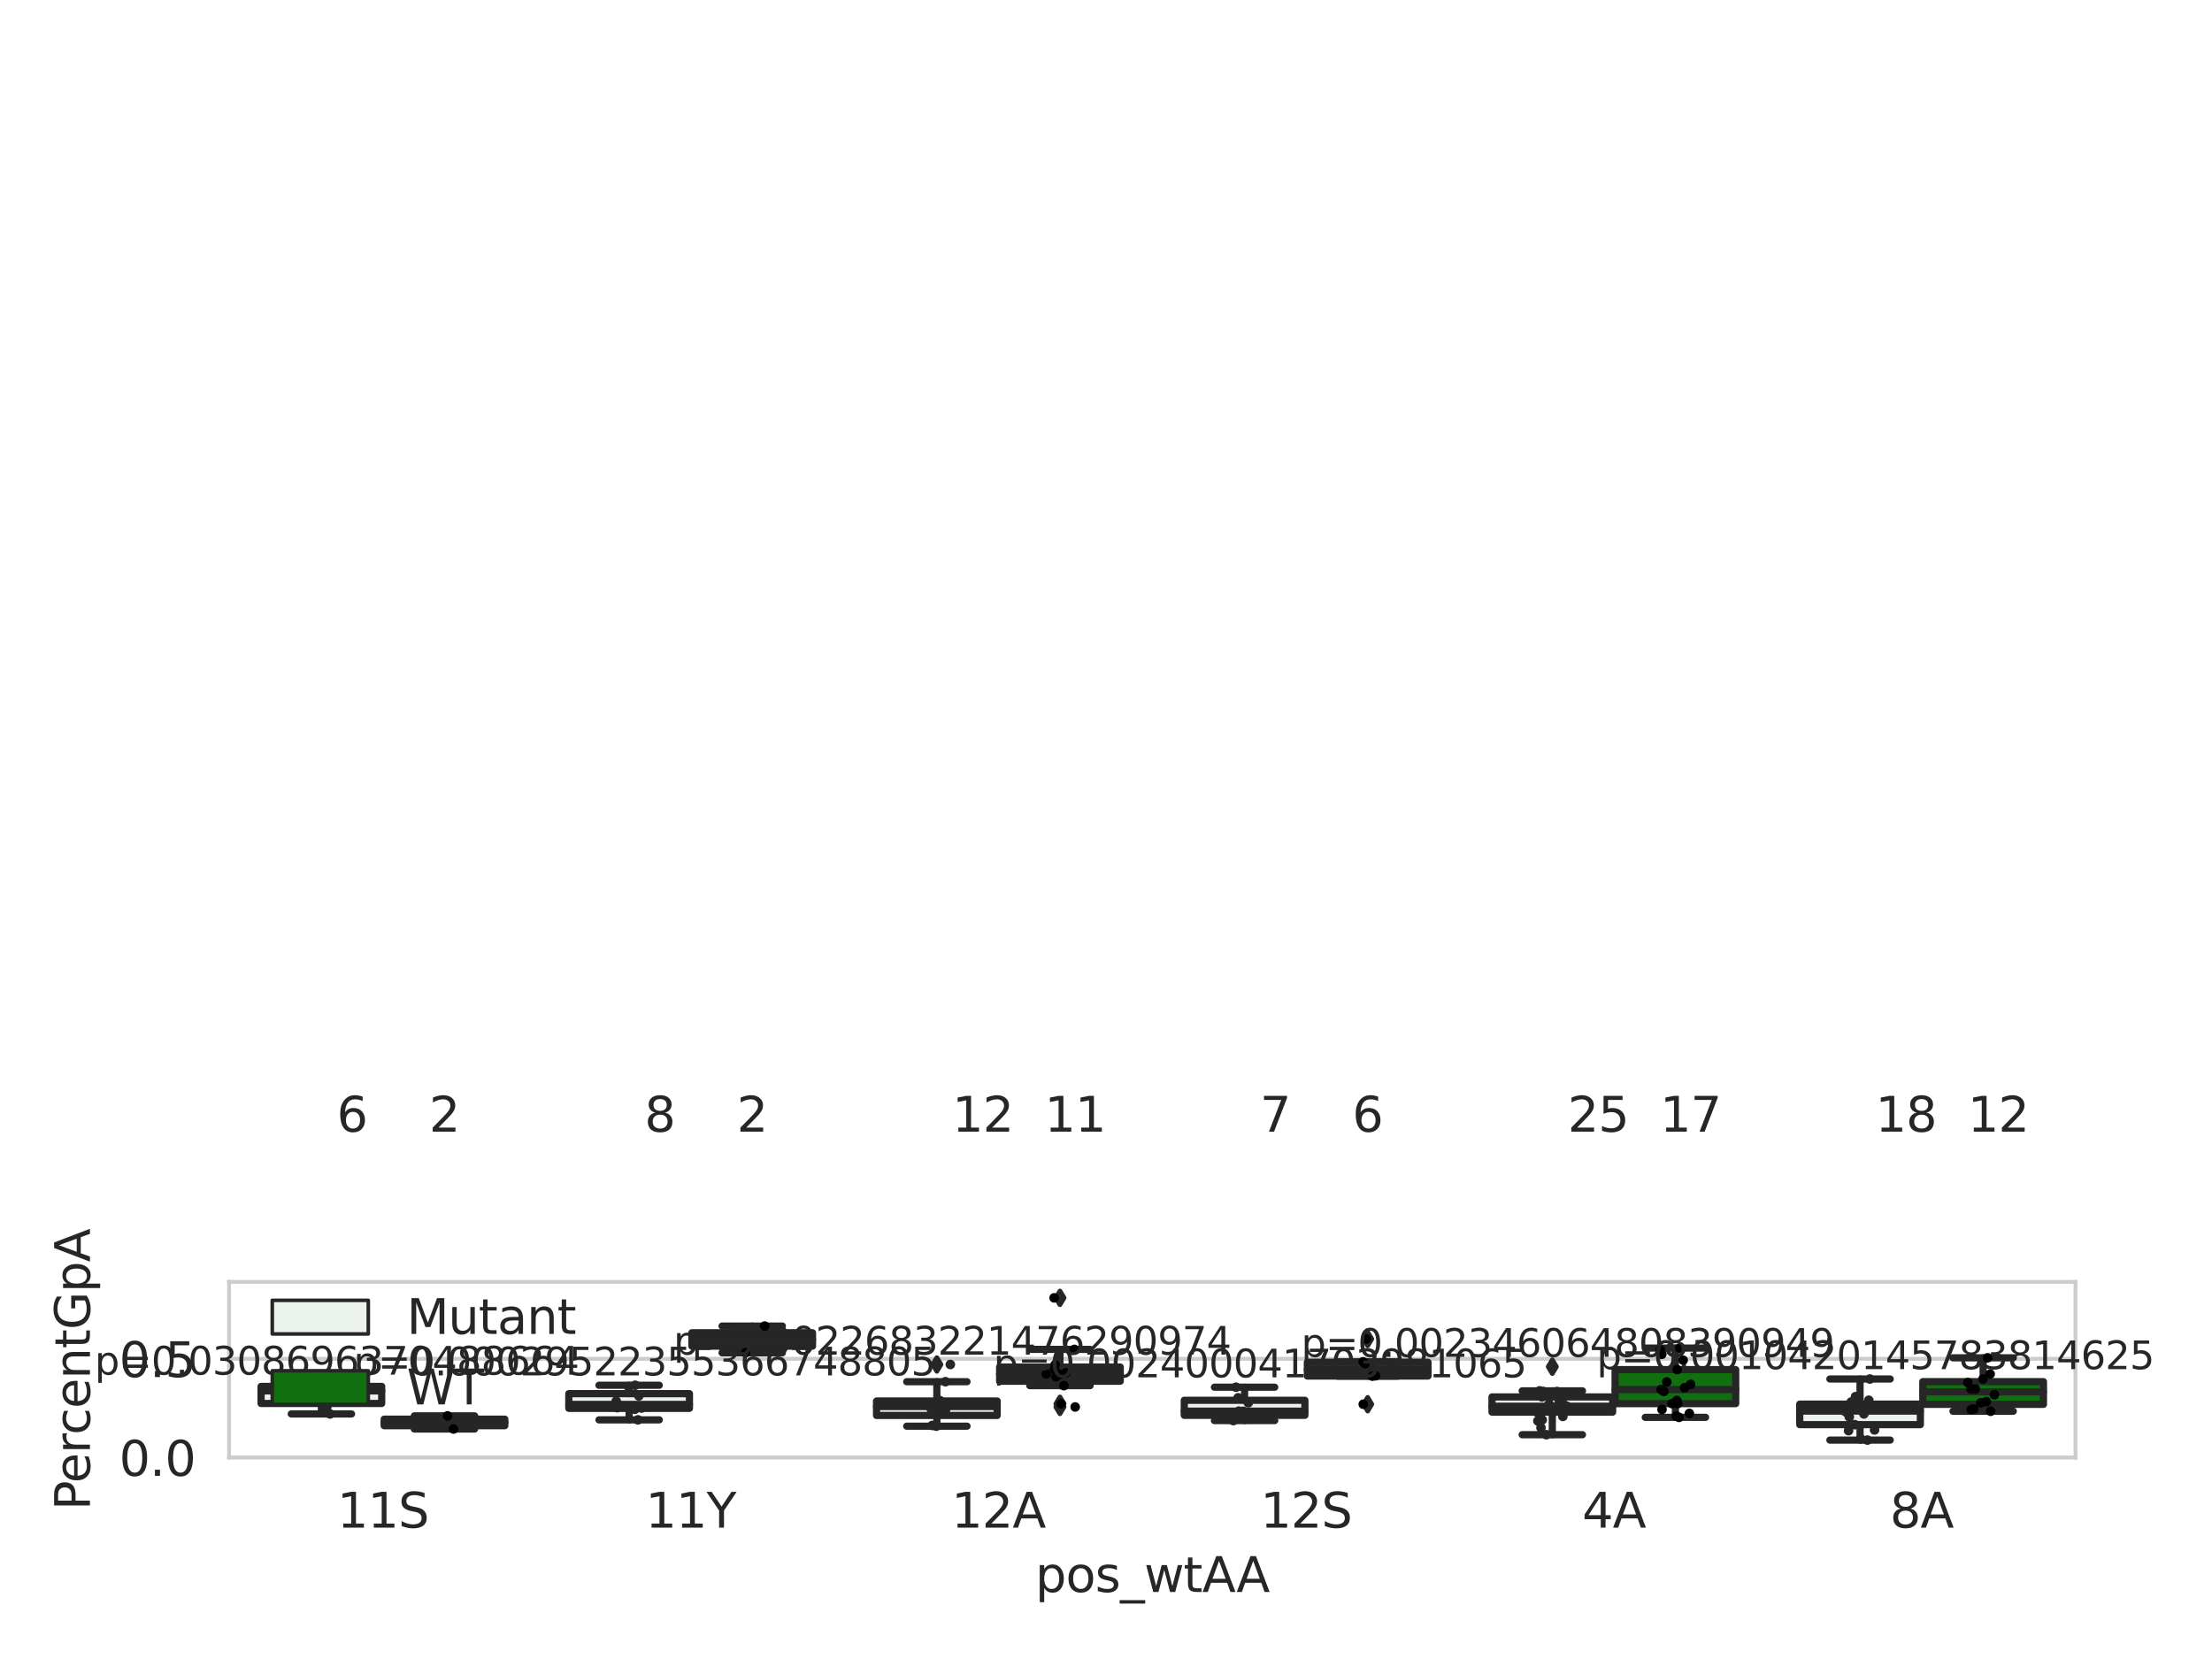 <?xml version="1.0" encoding="utf-8" standalone="no"?>
<!DOCTYPE svg PUBLIC "-//W3C//DTD SVG 1.1//EN"
  "http://www.w3.org/Graphics/SVG/1.1/DTD/svg11.dtd">
<svg xmlns:xlink="http://www.w3.org/1999/xlink" width="460.8pt" height="345.6pt" viewBox="0 0 460.8 345.6" xmlns="http://www.w3.org/2000/svg" version="1.1">
 <defs>
  <style type="text/css">*{stroke-linejoin: round; stroke-linecap: butt}</style>
 </defs>
 <g id="figure_1">
  <g id="patch_1">
   <path d="M 0 345.6 
L 460.8 345.6 
L 460.8 0 
L 0 0 
z
" style="fill: #ffffff"/>
  </g>
  <g id="axes_1">
   <g id="patch_2">
    <path d="M 47.72 303.64 
L 432.355 303.64 
L 432.355 267.041 
L 47.72 267.041 
z
" style="fill: #ffffff"/>
   </g>
   <g id="matplotlib.axis_1">
    <g id="xtick_1">
     <g id="text_1">
      <!-- 11S -->
      <g style="fill: #262626" transform="translate(70.236 318.238)scale(0.1 -0.1)">
       <defs>
        <path id="DejaVuSans-31" d="M 794 531 
L 1825 531 
L 1825 4091 
L 703 3866 
L 703 4441 
L 1819 4666 
L 2450 4666 
L 2450 531 
L 3481 531 
L 3481 0 
L 794 0 
L 794 531 
z
" transform="scale(0.016)"/>
        <path id="DejaVuSans-53" d="M 3425 4513 
L 3425 3897 
Q 3066 4069 2747 4153 
Q 2428 4238 2131 4238 
Q 1616 4238 1336 4038 
Q 1056 3838 1056 3469 
Q 1056 3159 1242 3001 
Q 1428 2844 1947 2747 
L 2328 2669 
Q 3034 2534 3370 2195 
Q 3706 1856 3706 1288 
Q 3706 609 3251 259 
Q 2797 -91 1919 -91 
Q 1588 -91 1214 -16 
Q 841 59 441 206 
L 441 856 
Q 825 641 1194 531 
Q 1563 422 1919 422 
Q 2459 422 2753 634 
Q 3047 847 3047 1241 
Q 3047 1584 2836 1778 
Q 2625 1972 2144 2069 
L 1759 2144 
Q 1053 2284 737 2584 
Q 422 2884 422 3419 
Q 422 4038 858 4394 
Q 1294 4750 2059 4750 
Q 2388 4750 2728 4690 
Q 3069 4631 3425 4513 
z
" transform="scale(0.016)"/>
       </defs>
       <use xlink:href="#DejaVuSans-31"/>
       <use xlink:href="#DejaVuSans-31" x="63.623"/>
       <use xlink:href="#DejaVuSans-53" x="127.246"/>
      </g>
     </g>
    </g>
    <g id="xtick_2">
     <g id="text_2">
      <!-- 11Y -->
      <g style="fill: #262626" transform="translate(134.462 318.238)scale(0.1 -0.1)">
       <defs>
        <path id="DejaVuSans-59" d="M -13 4666 
L 666 4666 
L 1959 2747 
L 3244 4666 
L 3922 4666 
L 2272 2222 
L 2272 0 
L 1638 0 
L 1638 2222 
L -13 4666 
z
" transform="scale(0.016)"/>
       </defs>
       <use xlink:href="#DejaVuSans-31"/>
       <use xlink:href="#DejaVuSans-31" x="63.623"/>
       <use xlink:href="#DejaVuSans-59" x="127.246"/>
      </g>
     </g>
    </g>
    <g id="xtick_3">
     <g id="text_3">
      <!-- 12A -->
      <g style="fill: #262626" transform="translate(198.202 318.238)scale(0.1 -0.1)">
       <defs>
        <path id="DejaVuSans-32" d="M 1228 531 
L 3431 531 
L 3431 0 
L 469 0 
L 469 531 
Q 828 903 1448 1529 
Q 2069 2156 2228 2338 
Q 2531 2678 2651 2914 
Q 2772 3150 2772 3378 
Q 2772 3750 2511 3984 
Q 2250 4219 1831 4219 
Q 1534 4219 1204 4116 
Q 875 4013 500 3803 
L 500 4441 
Q 881 4594 1212 4672 
Q 1544 4750 1819 4750 
Q 2544 4750 2975 4387 
Q 3406 4025 3406 3419 
Q 3406 3131 3298 2873 
Q 3191 2616 2906 2266 
Q 2828 2175 2409 1742 
Q 1991 1309 1228 531 
z
" transform="scale(0.016)"/>
        <path id="DejaVuSans-41" d="M 2188 4044 
L 1331 1722 
L 3047 1722 
L 2188 4044 
z
M 1831 4666 
L 2547 4666 
L 4325 0 
L 3669 0 
L 3244 1197 
L 1141 1197 
L 716 0 
L 50 0 
L 1831 4666 
z
" transform="scale(0.016)"/>
       </defs>
       <use xlink:href="#DejaVuSans-31"/>
       <use xlink:href="#DejaVuSans-32" x="63.623"/>
       <use xlink:href="#DejaVuSans-41" x="127.246"/>
      </g>
     </g>
    </g>
    <g id="xtick_4">
     <g id="text_4">
      <!-- 12S -->
      <g style="fill: #262626" transform="translate(262.554 318.238)scale(0.1 -0.1)">
       <use xlink:href="#DejaVuSans-31"/>
       <use xlink:href="#DejaVuSans-32" x="63.623"/>
       <use xlink:href="#DejaVuSans-53" x="127.246"/>
      </g>
     </g>
    </g>
    <g id="xtick_5">
     <g id="text_5">
      <!-- 4A -->
      <g style="fill: #262626" transform="translate(329.595 318.238)scale(0.1 -0.1)">
       <defs>
        <path id="DejaVuSans-34" d="M 2419 4116 
L 825 1625 
L 2419 1625 
L 2419 4116 
z
M 2253 4666 
L 3047 4666 
L 3047 1625 
L 3713 1625 
L 3713 1100 
L 3047 1100 
L 3047 0 
L 2419 0 
L 2419 1100 
L 313 1100 
L 313 1709 
L 2253 4666 
z
" transform="scale(0.016)"/>
       </defs>
       <use xlink:href="#DejaVuSans-34"/>
       <use xlink:href="#DejaVuSans-41" x="63.623"/>
      </g>
     </g>
    </g>
    <g id="xtick_6">
     <g id="text_6">
      <!-- 8A -->
      <g style="fill: #262626" transform="translate(393.701 318.238)scale(0.1 -0.1)">
       <defs>
        <path id="DejaVuSans-38" d="M 2034 2216 
Q 1584 2216 1326 1975 
Q 1069 1734 1069 1313 
Q 1069 891 1326 650 
Q 1584 409 2034 409 
Q 2484 409 2743 651 
Q 3003 894 3003 1313 
Q 3003 1734 2745 1975 
Q 2488 2216 2034 2216 
z
M 1403 2484 
Q 997 2584 770 2862 
Q 544 3141 544 3541 
Q 544 4100 942 4425 
Q 1341 4750 2034 4750 
Q 2731 4750 3128 4425 
Q 3525 4100 3525 3541 
Q 3525 3141 3298 2862 
Q 3072 2584 2669 2484 
Q 3125 2378 3379 2068 
Q 3634 1759 3634 1313 
Q 3634 634 3220 271 
Q 2806 -91 2034 -91 
Q 1263 -91 848 271 
Q 434 634 434 1313 
Q 434 1759 690 2068 
Q 947 2378 1403 2484 
z
M 1172 3481 
Q 1172 3119 1398 2916 
Q 1625 2713 2034 2713 
Q 2441 2713 2670 2916 
Q 2900 3119 2900 3481 
Q 2900 3844 2670 4047 
Q 2441 4250 2034 4250 
Q 1625 4250 1398 4047 
Q 1172 3844 1172 3481 
z
" transform="scale(0.016)"/>
       </defs>
       <use xlink:href="#DejaVuSans-38"/>
       <use xlink:href="#DejaVuSans-41" x="63.623"/>
      </g>
     </g>
    </g>
    <g id="text_7">
     <!-- pos_wtAA -->
     <g style="fill: #262626" transform="translate(215.672 331.638)scale(0.1 -0.1)">
      <defs>
       <path id="DejaVuSans-70" d="M 1159 525 
L 1159 -1331 
L 581 -1331 
L 581 3500 
L 1159 3500 
L 1159 2969 
Q 1341 3281 1617 3432 
Q 1894 3584 2278 3584 
Q 2916 3584 3314 3078 
Q 3713 2572 3713 1747 
Q 3713 922 3314 415 
Q 2916 -91 2278 -91 
Q 1894 -91 1617 61 
Q 1341 213 1159 525 
z
M 3116 1747 
Q 3116 2381 2855 2742 
Q 2594 3103 2138 3103 
Q 1681 3103 1420 2742 
Q 1159 2381 1159 1747 
Q 1159 1113 1420 752 
Q 1681 391 2138 391 
Q 2594 391 2855 752 
Q 3116 1113 3116 1747 
z
" transform="scale(0.016)"/>
       <path id="DejaVuSans-6f" d="M 1959 3097 
Q 1497 3097 1228 2736 
Q 959 2375 959 1747 
Q 959 1119 1226 758 
Q 1494 397 1959 397 
Q 2419 397 2687 759 
Q 2956 1122 2956 1747 
Q 2956 2369 2687 2733 
Q 2419 3097 1959 3097 
z
M 1959 3584 
Q 2709 3584 3137 3096 
Q 3566 2609 3566 1747 
Q 3566 888 3137 398 
Q 2709 -91 1959 -91 
Q 1206 -91 779 398 
Q 353 888 353 1747 
Q 353 2609 779 3096 
Q 1206 3584 1959 3584 
z
" transform="scale(0.016)"/>
       <path id="DejaVuSans-73" d="M 2834 3397 
L 2834 2853 
Q 2591 2978 2328 3040 
Q 2066 3103 1784 3103 
Q 1356 3103 1142 2972 
Q 928 2841 928 2578 
Q 928 2378 1081 2264 
Q 1234 2150 1697 2047 
L 1894 2003 
Q 2506 1872 2764 1633 
Q 3022 1394 3022 966 
Q 3022 478 2636 193 
Q 2250 -91 1575 -91 
Q 1294 -91 989 -36 
Q 684 19 347 128 
L 347 722 
Q 666 556 975 473 
Q 1284 391 1588 391 
Q 1994 391 2212 530 
Q 2431 669 2431 922 
Q 2431 1156 2273 1281 
Q 2116 1406 1581 1522 
L 1381 1569 
Q 847 1681 609 1914 
Q 372 2147 372 2553 
Q 372 3047 722 3315 
Q 1072 3584 1716 3584 
Q 2034 3584 2315 3537 
Q 2597 3491 2834 3397 
z
" transform="scale(0.016)"/>
       <path id="DejaVuSans-5f" d="M 3263 -1063 
L 3263 -1509 
L -63 -1509 
L -63 -1063 
L 3263 -1063 
z
" transform="scale(0.016)"/>
       <path id="DejaVuSans-77" d="M 269 3500 
L 844 3500 
L 1563 769 
L 2278 3500 
L 2956 3500 
L 3675 769 
L 4391 3500 
L 4966 3500 
L 4050 0 
L 3372 0 
L 2619 2869 
L 1863 0 
L 1184 0 
L 269 3500 
z
" transform="scale(0.016)"/>
       <path id="DejaVuSans-74" d="M 1172 4494 
L 1172 3500 
L 2356 3500 
L 2356 3053 
L 1172 3053 
L 1172 1153 
Q 1172 725 1289 603 
Q 1406 481 1766 481 
L 2356 481 
L 2356 0 
L 1766 0 
Q 1100 0 847 248 
Q 594 497 594 1153 
L 594 3053 
L 172 3053 
L 172 3500 
L 594 3500 
L 594 4494 
L 1172 4494 
z
" transform="scale(0.016)"/>
      </defs>
      <use xlink:href="#DejaVuSans-70"/>
      <use xlink:href="#DejaVuSans-6f" x="63.477"/>
      <use xlink:href="#DejaVuSans-73" x="124.658"/>
      <use xlink:href="#DejaVuSans-5f" x="176.758"/>
      <use xlink:href="#DejaVuSans-77" x="226.758"/>
      <use xlink:href="#DejaVuSans-74" x="308.545"/>
      <use xlink:href="#DejaVuSans-41" x="347.754"/>
      <use xlink:href="#DejaVuSans-41" x="418.912"/>
     </g>
    </g>
   </g>
   <g id="matplotlib.axis_2">
    <g id="ytick_1">
     <g id="line2d_1">
      <path d="M 47.72 303.64 
L 432.355 303.64 
" clip-path="url(#p0bf91cc0c7)" style="fill: none; stroke: #cccccc; stroke-width: 0.8; stroke-linecap: round"/>
     </g>
     <g id="text_8">
      <!-- 0.0 -->
      <g style="fill: #262626" transform="translate(24.817 307.439)scale(0.1 -0.1)">
       <defs>
        <path id="DejaVuSans-30" d="M 2034 4250 
Q 1547 4250 1301 3770 
Q 1056 3291 1056 2328 
Q 1056 1369 1301 889 
Q 1547 409 2034 409 
Q 2525 409 2770 889 
Q 3016 1369 3016 2328 
Q 3016 3291 2770 3770 
Q 2525 4250 2034 4250 
z
M 2034 4750 
Q 2819 4750 3233 4129 
Q 3647 3509 3647 2328 
Q 3647 1150 3233 529 
Q 2819 -91 2034 -91 
Q 1250 -91 836 529 
Q 422 1150 422 2328 
Q 422 3509 836 4129 
Q 1250 4750 2034 4750 
z
" transform="scale(0.016)"/>
        <path id="DejaVuSans-2e" d="M 684 794 
L 1344 794 
L 1344 0 
L 684 0 
L 684 794 
z
" transform="scale(0.016)"/>
       </defs>
       <use xlink:href="#DejaVuSans-30"/>
       <use xlink:href="#DejaVuSans-2e" x="63.623"/>
       <use xlink:href="#DejaVuSans-30" x="95.41"/>
      </g>
     </g>
    </g>
    <g id="ytick_2">
     <g id="line2d_2">
      <path d="M 47.72 283.067 
L 432.355 283.067 
" clip-path="url(#p0bf91cc0c7)" style="fill: none; stroke: #cccccc; stroke-width: 0.8; stroke-linecap: round"/>
     </g>
     <g id="text_9">
      <!-- 0.5 -->
      <g style="fill: #262626" transform="translate(24.817 286.867)scale(0.1 -0.1)">
       <defs>
        <path id="DejaVuSans-35" d="M 691 4666 
L 3169 4666 
L 3169 4134 
L 1269 4134 
L 1269 2991 
Q 1406 3038 1543 3061 
Q 1681 3084 1819 3084 
Q 2600 3084 3056 2656 
Q 3513 2228 3513 1497 
Q 3513 744 3044 326 
Q 2575 -91 1722 -91 
Q 1428 -91 1123 -41 
Q 819 9 494 109 
L 494 744 
Q 775 591 1075 516 
Q 1375 441 1709 441 
Q 2250 441 2565 725 
Q 2881 1009 2881 1497 
Q 2881 1984 2565 2268 
Q 2250 2553 1709 2553 
Q 1456 2553 1204 2497 
Q 953 2441 691 2322 
L 691 4666 
z
" transform="scale(0.016)"/>
       </defs>
       <use xlink:href="#DejaVuSans-30"/>
       <use xlink:href="#DejaVuSans-2e" x="63.623"/>
       <use xlink:href="#DejaVuSans-35" x="95.41"/>
      </g>
     </g>
    </g>
    <g id="text_10">
     <!-- PercentGpA -->
     <g style="fill: #262626" transform="translate(18.737 314.617)rotate(-90)scale(0.1 -0.1)">
      <defs>
       <path id="DejaVuSans-50" d="M 1259 4147 
L 1259 2394 
L 2053 2394 
Q 2494 2394 2734 2622 
Q 2975 2850 2975 3272 
Q 2975 3691 2734 3919 
Q 2494 4147 2053 4147 
L 1259 4147 
z
M 628 4666 
L 2053 4666 
Q 2838 4666 3239 4311 
Q 3641 3956 3641 3272 
Q 3641 2581 3239 2228 
Q 2838 1875 2053 1875 
L 1259 1875 
L 1259 0 
L 628 0 
L 628 4666 
z
" transform="scale(0.016)"/>
       <path id="DejaVuSans-65" d="M 3597 1894 
L 3597 1613 
L 953 1613 
Q 991 1019 1311 708 
Q 1631 397 2203 397 
Q 2534 397 2845 478 
Q 3156 559 3463 722 
L 3463 178 
Q 3153 47 2828 -22 
Q 2503 -91 2169 -91 
Q 1331 -91 842 396 
Q 353 884 353 1716 
Q 353 2575 817 3079 
Q 1281 3584 2069 3584 
Q 2775 3584 3186 3129 
Q 3597 2675 3597 1894 
z
M 3022 2063 
Q 3016 2534 2758 2815 
Q 2500 3097 2075 3097 
Q 1594 3097 1305 2825 
Q 1016 2553 972 2059 
L 3022 2063 
z
" transform="scale(0.016)"/>
       <path id="DejaVuSans-72" d="M 2631 2963 
Q 2534 3019 2420 3045 
Q 2306 3072 2169 3072 
Q 1681 3072 1420 2755 
Q 1159 2438 1159 1844 
L 1159 0 
L 581 0 
L 581 3500 
L 1159 3500 
L 1159 2956 
Q 1341 3275 1631 3429 
Q 1922 3584 2338 3584 
Q 2397 3584 2469 3576 
Q 2541 3569 2628 3553 
L 2631 2963 
z
" transform="scale(0.016)"/>
       <path id="DejaVuSans-63" d="M 3122 3366 
L 3122 2828 
Q 2878 2963 2633 3030 
Q 2388 3097 2138 3097 
Q 1578 3097 1268 2742 
Q 959 2388 959 1747 
Q 959 1106 1268 751 
Q 1578 397 2138 397 
Q 2388 397 2633 464 
Q 2878 531 3122 666 
L 3122 134 
Q 2881 22 2623 -34 
Q 2366 -91 2075 -91 
Q 1284 -91 818 406 
Q 353 903 353 1747 
Q 353 2603 823 3093 
Q 1294 3584 2113 3584 
Q 2378 3584 2631 3529 
Q 2884 3475 3122 3366 
z
" transform="scale(0.016)"/>
       <path id="DejaVuSans-6e" d="M 3513 2113 
L 3513 0 
L 2938 0 
L 2938 2094 
Q 2938 2591 2744 2837 
Q 2550 3084 2163 3084 
Q 1697 3084 1428 2787 
Q 1159 2491 1159 1978 
L 1159 0 
L 581 0 
L 581 3500 
L 1159 3500 
L 1159 2956 
Q 1366 3272 1645 3428 
Q 1925 3584 2291 3584 
Q 2894 3584 3203 3211 
Q 3513 2838 3513 2113 
z
" transform="scale(0.016)"/>
       <path id="DejaVuSans-47" d="M 3809 666 
L 3809 1919 
L 2778 1919 
L 2778 2438 
L 4434 2438 
L 4434 434 
Q 4069 175 3628 42 
Q 3188 -91 2688 -91 
Q 1594 -91 976 548 
Q 359 1188 359 2328 
Q 359 3472 976 4111 
Q 1594 4750 2688 4750 
Q 3144 4750 3555 4637 
Q 3966 4525 4313 4306 
L 4313 3634 
Q 3963 3931 3569 4081 
Q 3175 4231 2741 4231 
Q 1884 4231 1454 3753 
Q 1025 3275 1025 2328 
Q 1025 1384 1454 906 
Q 1884 428 2741 428 
Q 3075 428 3337 486 
Q 3600 544 3809 666 
z
" transform="scale(0.016)"/>
      </defs>
      <use xlink:href="#DejaVuSans-50"/>
      <use xlink:href="#DejaVuSans-65" x="56.678"/>
      <use xlink:href="#DejaVuSans-72" x="118.201"/>
      <use xlink:href="#DejaVuSans-63" x="157.064"/>
      <use xlink:href="#DejaVuSans-65" x="212.045"/>
      <use xlink:href="#DejaVuSans-6e" x="273.568"/>
      <use xlink:href="#DejaVuSans-74" x="336.947"/>
      <use xlink:href="#DejaVuSans-47" x="376.156"/>
      <use xlink:href="#DejaVuSans-70" x="453.646"/>
      <use xlink:href="#DejaVuSans-41" x="517.123"/>
     </g>
    </g>
   </g>
   <g id="patch_3">
    <path d="M 54.387 292.373 
L 79.516 292.373 
L 79.516 288.816 
L 54.387 288.816 
L 54.387 292.373 
z
" clip-path="url(#p0bf91cc0c7)" style="fill: #ecf2ec; stroke: #262626; stroke-width: 1.5; stroke-linejoin: miter"/>
   </g>
   <g id="patch_4">
    <path d="M 80.029 297.001 
L 105.159 297.001 
L 105.159 295.635 
L 80.029 295.635 
L 80.029 297.001 
z
" clip-path="url(#p0bf91cc0c7)" style="fill: #107010; stroke: #262626; stroke-width: 1.5; stroke-linejoin: miter"/>
   </g>
   <g id="patch_5">
    <path d="M 118.493 293.383 
L 143.622 293.383 
L 143.622 290.322 
L 118.493 290.322 
L 118.493 293.383 
z
" clip-path="url(#p0bf91cc0c7)" style="fill: #ecf2ec; stroke: #262626; stroke-width: 1.5; stroke-linejoin: miter"/>
   </g>
   <g id="patch_6">
    <path d="M 144.135 280.42 
L 169.265 280.42 
L 169.265 277.637 
L 144.135 277.637 
L 144.135 280.42 
z
" clip-path="url(#p0bf91cc0c7)" style="fill: #107010; stroke: #262626; stroke-width: 1.5; stroke-linejoin: miter"/>
   </g>
   <g id="patch_7">
    <path d="M 182.599 294.867 
L 207.728 294.867 
L 207.728 291.855 
L 182.599 291.855 
L 182.599 294.867 
z
" clip-path="url(#p0bf91cc0c7)" style="fill: #ecf2ec; stroke: #262626; stroke-width: 1.5; stroke-linejoin: miter"/>
   </g>
   <g id="patch_8">
    <path d="M 208.241 287.732 
L 233.371 287.732 
L 233.371 284.783 
L 208.241 284.783 
L 208.241 287.732 
z
" clip-path="url(#p0bf91cc0c7)" style="fill: #107010; stroke: #262626; stroke-width: 1.5; stroke-linejoin: miter"/>
   </g>
   <g id="patch_9">
    <path d="M 246.705 294.835 
L 271.834 294.835 
L 271.834 291.7 
L 246.705 291.7 
L 246.705 294.835 
z
" clip-path="url(#p0bf91cc0c7)" style="fill: #ecf2ec; stroke: #262626; stroke-width: 1.5; stroke-linejoin: miter"/>
   </g>
   <g id="patch_10">
    <path d="M 272.347 286.656 
L 297.476 286.656 
L 297.476 283.786 
L 272.347 283.786 
L 272.347 286.656 
z
" clip-path="url(#p0bf91cc0c7)" style="fill: #107010; stroke: #262626; stroke-width: 1.5; stroke-linejoin: miter"/>
   </g>
   <g id="patch_11">
    <path d="M 310.81 294.171 
L 335.94 294.171 
L 335.94 291.003 
L 310.81 291.003 
L 310.81 294.171 
z
" clip-path="url(#p0bf91cc0c7)" style="fill: #ecf2ec; stroke: #262626; stroke-width: 1.5; stroke-linejoin: miter"/>
   </g>
   <g id="patch_12">
    <path d="M 336.453 292.401 
L 361.582 292.401 
L 361.582 285.32 
L 336.453 285.32 
L 336.453 292.401 
z
" clip-path="url(#p0bf91cc0c7)" style="fill: #107010; stroke: #262626; stroke-width: 1.5; stroke-linejoin: miter"/>
   </g>
   <g id="patch_13">
    <path d="M 374.916 296.78 
L 400.046 296.78 
L 400.046 292.503 
L 374.916 292.503 
L 374.916 296.78 
z
" clip-path="url(#p0bf91cc0c7)" style="fill: #ecf2ec; stroke: #262626; stroke-width: 1.5; stroke-linejoin: miter"/>
   </g>
   <g id="patch_14">
    <path d="M 400.559 292.55 
L 425.688 292.55 
L 425.688 287.822 
L 400.559 287.822 
L 400.559 292.55 
z
" clip-path="url(#p0bf91cc0c7)" style="fill: #107010; stroke: #262626; stroke-width: 1.5; stroke-linejoin: miter"/>
   </g>
   <g id="patch_15">
    <path d="M 79.773 303.64 
L 79.773 303.64 
L 79.773 303.64 
L 79.773 303.64 
z
" clip-path="url(#p0bf91cc0c7)" style="fill: #ecf2ec; stroke: #262626; stroke-width: 0.75; stroke-linejoin: miter"/>
   </g>
   <g id="patch_16">
    <path d="M 79.773 303.64 
L 79.773 303.64 
L 79.773 303.64 
L 79.773 303.64 
z
" clip-path="url(#p0bf91cc0c7)" style="fill: #107010; stroke: #262626; stroke-width: 0.75; stroke-linejoin: miter"/>
   </g>
   <g id="PathCollection_1"/>
   <g id="PathCollection_2"/>
   <g id="line2d_3">
    <path d="M 66.952 292.373 
L 66.952 294.549 
" clip-path="url(#p0bf91cc0c7)" style="fill: none; stroke: #262626; stroke-width: 1.5; stroke-linecap: round"/>
   </g>
   <g id="line2d_4">
    <path d="M 66.952 288.816 
L 66.952 288.417 
" clip-path="url(#p0bf91cc0c7)" style="fill: none; stroke: #262626; stroke-width: 1.5; stroke-linecap: round"/>
   </g>
   <g id="line2d_5">
    <path d="M 60.669 294.549 
L 73.234 294.549 
" clip-path="url(#p0bf91cc0c7)" style="fill: none; stroke: #262626; stroke-width: 1.5; stroke-linecap: round"/>
   </g>
   <g id="line2d_6">
    <path d="M 60.669 288.417 
L 73.234 288.417 
" clip-path="url(#p0bf91cc0c7)" style="fill: none; stroke: #262626; stroke-width: 1.5; stroke-linecap: round"/>
   </g>
   <g id="line2d_7"/>
   <g id="line2d_8">
    <path d="M 92.594 297.001 
L 92.594 297.684 
" clip-path="url(#p0bf91cc0c7)" style="fill: none; stroke: #262626; stroke-width: 1.5; stroke-linecap: round"/>
   </g>
   <g id="line2d_9">
    <path d="M 92.594 295.635 
L 92.594 294.951 
" clip-path="url(#p0bf91cc0c7)" style="fill: none; stroke: #262626; stroke-width: 1.5; stroke-linecap: round"/>
   </g>
   <g id="line2d_10">
    <path d="M 86.312 297.684 
L 98.876 297.684 
" clip-path="url(#p0bf91cc0c7)" style="fill: none; stroke: #262626; stroke-width: 1.5; stroke-linecap: round"/>
   </g>
   <g id="line2d_11">
    <path d="M 86.312 294.951 
L 98.876 294.951 
" clip-path="url(#p0bf91cc0c7)" style="fill: none; stroke: #262626; stroke-width: 1.5; stroke-linecap: round"/>
   </g>
   <g id="line2d_12"/>
   <g id="line2d_13">
    <path d="M 131.058 293.383 
L 131.058 295.784 
" clip-path="url(#p0bf91cc0c7)" style="fill: none; stroke: #262626; stroke-width: 1.5; stroke-linecap: round"/>
   </g>
   <g id="line2d_14">
    <path d="M 131.058 290.322 
L 131.058 288.573 
" clip-path="url(#p0bf91cc0c7)" style="fill: none; stroke: #262626; stroke-width: 1.5; stroke-linecap: round"/>
   </g>
   <g id="line2d_15">
    <path d="M 124.775 295.784 
L 137.34 295.784 
" clip-path="url(#p0bf91cc0c7)" style="fill: none; stroke: #262626; stroke-width: 1.5; stroke-linecap: round"/>
   </g>
   <g id="line2d_16">
    <path d="M 124.775 288.573 
L 137.34 288.573 
" clip-path="url(#p0bf91cc0c7)" style="fill: none; stroke: #262626; stroke-width: 1.5; stroke-linecap: round"/>
   </g>
   <g id="line2d_17"/>
   <g id="line2d_18">
    <path d="M 156.7 280.42 
L 156.7 281.811 
" clip-path="url(#p0bf91cc0c7)" style="fill: none; stroke: #262626; stroke-width: 1.5; stroke-linecap: round"/>
   </g>
   <g id="line2d_19">
    <path d="M 156.7 277.637 
L 156.7 276.246 
" clip-path="url(#p0bf91cc0c7)" style="fill: none; stroke: #262626; stroke-width: 1.5; stroke-linecap: round"/>
   </g>
   <g id="line2d_20">
    <path d="M 150.418 281.811 
L 162.982 281.811 
" clip-path="url(#p0bf91cc0c7)" style="fill: none; stroke: #262626; stroke-width: 1.5; stroke-linecap: round"/>
   </g>
   <g id="line2d_21">
    <path d="M 150.418 276.246 
L 162.982 276.246 
" clip-path="url(#p0bf91cc0c7)" style="fill: none; stroke: #262626; stroke-width: 1.5; stroke-linecap: round"/>
   </g>
   <g id="line2d_22"/>
   <g id="line2d_23">
    <path d="M 195.163 294.867 
L 195.163 297.096 
" clip-path="url(#p0bf91cc0c7)" style="fill: none; stroke: #262626; stroke-width: 1.5; stroke-linecap: round"/>
   </g>
   <g id="line2d_24">
    <path d="M 195.163 291.855 
L 195.163 287.834 
" clip-path="url(#p0bf91cc0c7)" style="fill: none; stroke: #262626; stroke-width: 1.5; stroke-linecap: round"/>
   </g>
   <g id="line2d_25">
    <path d="M 188.881 297.096 
L 201.446 297.096 
" clip-path="url(#p0bf91cc0c7)" style="fill: none; stroke: #262626; stroke-width: 1.5; stroke-linecap: round"/>
   </g>
   <g id="line2d_26">
    <path d="M 188.881 287.834 
L 201.446 287.834 
" clip-path="url(#p0bf91cc0c7)" style="fill: none; stroke: #262626; stroke-width: 1.5; stroke-linecap: round"/>
   </g>
   <g id="line2d_27">
    <defs>
     <path id="m4676d58171" d="M -0 1.414 
L 0.849 0 
L 0 -1.414 
L -0.849 -0 
z
" style="stroke: #262626; stroke-linejoin: miter"/>
    </defs>
    <g clip-path="url(#p0bf91cc0c7)">
     <use xlink:href="#m4676d58171" x="195.163" y="284.248" style="fill: #262626; stroke: #262626; stroke-linejoin: miter"/>
    </g>
   </g>
   <g id="line2d_28">
    <path d="M 220.806 287.732 
L 220.806 288.657 
" clip-path="url(#p0bf91cc0c7)" style="fill: none; stroke: #262626; stroke-width: 1.5; stroke-linecap: round"/>
   </g>
   <g id="line2d_29">
    <path d="M 220.806 284.783 
L 220.806 281.104 
" clip-path="url(#p0bf91cc0c7)" style="fill: none; stroke: #262626; stroke-width: 1.5; stroke-linecap: round"/>
   </g>
   <g id="line2d_30">
    <path d="M 214.523 288.657 
L 227.088 288.657 
" clip-path="url(#p0bf91cc0c7)" style="fill: none; stroke: #262626; stroke-width: 1.5; stroke-linecap: round"/>
   </g>
   <g id="line2d_31">
    <path d="M 214.523 281.104 
L 227.088 281.104 
" clip-path="url(#p0bf91cc0c7)" style="fill: none; stroke: #262626; stroke-width: 1.5; stroke-linecap: round"/>
   </g>
   <g id="line2d_32">
    <g clip-path="url(#p0bf91cc0c7)">
     <use xlink:href="#m4676d58171" x="220.806" y="293.094" style="fill: #262626; stroke: #262626; stroke-linejoin: miter"/>
     <use xlink:href="#m4676d58171" x="220.806" y="292.435" style="fill: #262626; stroke: #262626; stroke-linejoin: miter"/>
     <use xlink:href="#m4676d58171" x="220.806" y="270.368" style="fill: #262626; stroke: #262626; stroke-linejoin: miter"/>
    </g>
   </g>
   <g id="line2d_33">
    <path d="M 259.269 294.835 
L 259.269 295.936 
" clip-path="url(#p0bf91cc0c7)" style="fill: none; stroke: #262626; stroke-width: 1.5; stroke-linecap: round"/>
   </g>
   <g id="line2d_34">
    <path d="M 259.269 291.7 
L 259.269 288.981 
" clip-path="url(#p0bf91cc0c7)" style="fill: none; stroke: #262626; stroke-width: 1.5; stroke-linecap: round"/>
   </g>
   <g id="line2d_35">
    <path d="M 252.987 295.936 
L 265.552 295.936 
" clip-path="url(#p0bf91cc0c7)" style="fill: none; stroke: #262626; stroke-width: 1.5; stroke-linecap: round"/>
   </g>
   <g id="line2d_36">
    <path d="M 252.987 288.981 
L 265.552 288.981 
" clip-path="url(#p0bf91cc0c7)" style="fill: none; stroke: #262626; stroke-width: 1.5; stroke-linecap: round"/>
   </g>
   <g id="line2d_37"/>
   <g id="line2d_38">
    <path d="M 284.912 286.656 
L 284.912 286.675 
" clip-path="url(#p0bf91cc0c7)" style="fill: none; stroke: #262626; stroke-width: 1.5; stroke-linecap: round"/>
   </g>
   <g id="line2d_39">
    <path d="M 284.912 283.786 
L 284.912 283.689 
" clip-path="url(#p0bf91cc0c7)" style="fill: none; stroke: #262626; stroke-width: 1.5; stroke-linecap: round"/>
   </g>
   <g id="line2d_40">
    <path d="M 278.629 286.675 
L 291.194 286.675 
" clip-path="url(#p0bf91cc0c7)" style="fill: none; stroke: #262626; stroke-width: 1.5; stroke-linecap: round"/>
   </g>
   <g id="line2d_41">
    <path d="M 278.629 283.689 
L 291.194 283.689 
" clip-path="url(#p0bf91cc0c7)" style="fill: none; stroke: #262626; stroke-width: 1.5; stroke-linecap: round"/>
   </g>
   <g id="line2d_42">
    <g clip-path="url(#p0bf91cc0c7)">
     <use xlink:href="#m4676d58171" x="284.912" y="292.525" style="fill: #262626; stroke: #262626; stroke-linejoin: miter"/>
     <use xlink:href="#m4676d58171" x="284.912" y="278.929" style="fill: #262626; stroke: #262626; stroke-linejoin: miter"/>
    </g>
   </g>
   <g id="line2d_43">
    <path d="M 323.375 294.171 
L 323.375 298.875 
" clip-path="url(#p0bf91cc0c7)" style="fill: none; stroke: #262626; stroke-width: 1.5; stroke-linecap: round"/>
   </g>
   <g id="line2d_44">
    <path d="M 323.375 291.003 
L 323.375 289.74 
" clip-path="url(#p0bf91cc0c7)" style="fill: none; stroke: #262626; stroke-width: 1.5; stroke-linecap: round"/>
   </g>
   <g id="line2d_45">
    <path d="M 317.093 298.875 
L 329.658 298.875 
" clip-path="url(#p0bf91cc0c7)" style="fill: none; stroke: #262626; stroke-width: 1.5; stroke-linecap: round"/>
   </g>
   <g id="line2d_46">
    <path d="M 317.093 289.74 
L 329.658 289.74 
" clip-path="url(#p0bf91cc0c7)" style="fill: none; stroke: #262626; stroke-width: 1.5; stroke-linecap: round"/>
   </g>
   <g id="line2d_47">
    <g clip-path="url(#p0bf91cc0c7)">
     <use xlink:href="#m4676d58171" x="323.375" y="284.711" style="fill: #262626; stroke: #262626; stroke-linejoin: miter"/>
    </g>
   </g>
   <g id="line2d_48">
    <path d="M 349.017 292.401 
L 349.017 295.261 
" clip-path="url(#p0bf91cc0c7)" style="fill: none; stroke: #262626; stroke-width: 1.5; stroke-linecap: round"/>
   </g>
   <g id="line2d_49">
    <path d="M 349.017 285.32 
L 349.017 280.827 
" clip-path="url(#p0bf91cc0c7)" style="fill: none; stroke: #262626; stroke-width: 1.5; stroke-linecap: round"/>
   </g>
   <g id="line2d_50">
    <path d="M 342.735 295.261 
L 355.3 295.261 
" clip-path="url(#p0bf91cc0c7)" style="fill: none; stroke: #262626; stroke-width: 1.5; stroke-linecap: round"/>
   </g>
   <g id="line2d_51">
    <path d="M 342.735 280.827 
L 355.3 280.827 
" clip-path="url(#p0bf91cc0c7)" style="fill: none; stroke: #262626; stroke-width: 1.5; stroke-linecap: round"/>
   </g>
   <g id="line2d_52"/>
   <g id="line2d_53">
    <path d="M 387.481 296.78 
L 387.481 299.997 
" clip-path="url(#p0bf91cc0c7)" style="fill: none; stroke: #262626; stroke-width: 1.5; stroke-linecap: round"/>
   </g>
   <g id="line2d_54">
    <path d="M 387.481 292.503 
L 387.481 287.274 
" clip-path="url(#p0bf91cc0c7)" style="fill: none; stroke: #262626; stroke-width: 1.5; stroke-linecap: round"/>
   </g>
   <g id="line2d_55">
    <path d="M 381.199 299.997 
L 393.763 299.997 
" clip-path="url(#p0bf91cc0c7)" style="fill: none; stroke: #262626; stroke-width: 1.5; stroke-linecap: round"/>
   </g>
   <g id="line2d_56">
    <path d="M 381.199 287.274 
L 393.763 287.274 
" clip-path="url(#p0bf91cc0c7)" style="fill: none; stroke: #262626; stroke-width: 1.5; stroke-linecap: round"/>
   </g>
   <g id="line2d_57"/>
   <g id="line2d_58">
    <path d="M 413.123 292.55 
L 413.123 293.987 
" clip-path="url(#p0bf91cc0c7)" style="fill: none; stroke: #262626; stroke-width: 1.5; stroke-linecap: round"/>
   </g>
   <g id="line2d_59">
    <path d="M 413.123 287.822 
L 413.123 282.857 
" clip-path="url(#p0bf91cc0c7)" style="fill: none; stroke: #262626; stroke-width: 1.5; stroke-linecap: round"/>
   </g>
   <g id="line2d_60">
    <path d="M 406.841 293.987 
L 419.406 293.987 
" clip-path="url(#p0bf91cc0c7)" style="fill: none; stroke: #262626; stroke-width: 1.5; stroke-linecap: round"/>
   </g>
   <g id="line2d_61">
    <path d="M 406.841 282.857 
L 419.406 282.857 
" clip-path="url(#p0bf91cc0c7)" style="fill: none; stroke: #262626; stroke-width: 1.5; stroke-linecap: round"/>
   </g>
   <g id="line2d_62"/>
   <g id="line2d_63">
    <path d="M 54.387 289.753 
L 79.516 289.753 
" clip-path="url(#p0bf91cc0c7)" style="fill: none; stroke: #262626; stroke-width: 1.5; stroke-linecap: round"/>
   </g>
   <g id="line2d_64">
    <path d="M 80.029 296.318 
L 105.159 296.318 
" clip-path="url(#p0bf91cc0c7)" style="fill: none; stroke: #262626; stroke-width: 1.5; stroke-linecap: round"/>
   </g>
   <g id="line2d_65">
    <path d="M 118.493 292.566 
L 143.622 292.566 
" clip-path="url(#p0bf91cc0c7)" style="fill: none; stroke: #262626; stroke-width: 1.5; stroke-linecap: round"/>
   </g>
   <g id="line2d_66">
    <path d="M 144.135 279.028 
L 169.265 279.028 
" clip-path="url(#p0bf91cc0c7)" style="fill: none; stroke: #262626; stroke-width: 1.5; stroke-linecap: round"/>
   </g>
   <g id="line2d_67">
    <path d="M 182.599 293.007 
L 207.728 293.007 
" clip-path="url(#p0bf91cc0c7)" style="fill: none; stroke: #262626; stroke-width: 1.5; stroke-linecap: round"/>
   </g>
   <g id="line2d_68">
    <path d="M 208.241 286.231 
L 233.371 286.231 
" clip-path="url(#p0bf91cc0c7)" style="fill: none; stroke: #262626; stroke-width: 1.5; stroke-linecap: round"/>
   </g>
   <g id="line2d_69">
    <path d="M 246.705 293.967 
L 271.834 293.967 
" clip-path="url(#p0bf91cc0c7)" style="fill: none; stroke: #262626; stroke-width: 1.5; stroke-linecap: round"/>
   </g>
   <g id="line2d_70">
    <path d="M 272.347 285.337 
L 297.476 285.337 
" clip-path="url(#p0bf91cc0c7)" style="fill: none; stroke: #262626; stroke-width: 1.5; stroke-linecap: round"/>
   </g>
   <g id="line2d_71">
    <path d="M 310.81 292.941 
L 335.94 292.941 
" clip-path="url(#p0bf91cc0c7)" style="fill: none; stroke: #262626; stroke-width: 1.5; stroke-linecap: round"/>
   </g>
   <g id="line2d_72">
    <path d="M 336.453 289.471 
L 361.582 289.471 
" clip-path="url(#p0bf91cc0c7)" style="fill: none; stroke: #262626; stroke-width: 1.5; stroke-linecap: round"/>
   </g>
   <g id="line2d_73">
    <path d="M 374.916 293.953 
L 400.046 293.953 
" clip-path="url(#p0bf91cc0c7)" style="fill: none; stroke: #262626; stroke-width: 1.5; stroke-linecap: round"/>
   </g>
   <g id="line2d_74">
    <path d="M 400.559 289.952 
L 425.688 289.952 
" clip-path="url(#p0bf91cc0c7)" style="fill: none; stroke: #262626; stroke-width: 1.5; stroke-linecap: round"/>
   </g>
   <g id="patch_17">
    <path d="M 47.72 303.64 
L 47.72 267.041 
" style="fill: none; stroke: #cccccc; stroke-width: 0.8; stroke-linejoin: miter; stroke-linecap: square"/>
   </g>
   <g id="patch_18">
    <path d="M 432.355 303.64 
L 432.355 267.041 
" style="fill: none; stroke: #cccccc; stroke-width: 0.8; stroke-linejoin: miter; stroke-linecap: square"/>
   </g>
   <g id="patch_19">
    <path d="M 47.72 303.64 
L 432.355 303.64 
" style="fill: none; stroke: #cccccc; stroke-width: 0.8; stroke-linejoin: miter; stroke-linecap: square"/>
   </g>
   <g id="patch_20">
    <path d="M 47.72 267.041 
L 432.355 267.041 
" style="fill: none; stroke: #cccccc; stroke-width: 0.8; stroke-linejoin: miter; stroke-linecap: square"/>
   </g>
   <g id="PathCollection_3">
    <defs>
     <path id="C0_0_4f8fc9bcce" d="M 0 1 
C 0.265 1 0.52 0.895 0.707 0.707 
C 0.895 0.52 1 0.265 1 -0 
C 1 -0.265 0.895 -0.52 0.707 -0.707 
C 0.52 -0.895 0.265 -1 0 -1 
C -0.265 -1 -0.52 -0.895 -0.707 -0.707 
C -0.895 -0.52 -1 -0.265 -1 0 
C -1 0.265 -0.895 0.52 -0.707 0.707 
C -0.52 0.895 -0.265 1 0 1 
z
"/>
    </defs>
    <g clip-path="url(#p0bf91cc0c7)">
     <use xlink:href="#C0_0_4f8fc9bcce" x="68.729" y="288.627" style="fill: #262626"/>
    </g>
    <g clip-path="url(#p0bf91cc0c7)">
     <use xlink:href="#C0_0_4f8fc9bcce" x="68.074" y="293.123" style="fill: #262626"/>
    </g>
    <g clip-path="url(#p0bf91cc0c7)">
     <use xlink:href="#C0_0_4f8fc9bcce" x="69.663" y="290.124" style="fill: #262626"/>
    </g>
    <g clip-path="url(#p0bf91cc0c7)">
     <use xlink:href="#C0_0_4f8fc9bcce" x="68.751" y="294.549" style="fill: #262626"/>
    </g>
    <g clip-path="url(#p0bf91cc0c7)">
     <use xlink:href="#C0_0_4f8fc9bcce" x="64.942" y="288.417" style="fill: #262626"/>
    </g>
    <g clip-path="url(#p0bf91cc0c7)">
     <use xlink:href="#C0_0_4f8fc9bcce" x="68.693" y="289.382" style="fill: #262626"/>
    </g>
   </g>
   <g id="PathCollection_4">
    <defs>
     <path id="C1_0_17cd1245c2" d="M 0 1 
C 0.265 1 0.52 0.895 0.707 0.707 
C 0.895 0.52 1 0.265 1 -0 
C 1 -0.265 0.895 -0.52 0.707 -0.707 
C 0.52 -0.895 0.265 -1 0 -1 
C -0.265 -1 -0.52 -0.895 -0.707 -0.707 
C -0.895 -0.52 -1 -0.265 -1 0 
C -1 0.265 -0.895 0.52 -0.707 0.707 
C -0.52 0.895 -0.265 1 0 1 
z
"/>
    </defs>
    <g clip-path="url(#p0bf91cc0c7)">
     <use xlink:href="#C1_0_17cd1245c2" x="93.216" y="294.951"/>
    </g>
    <g clip-path="url(#p0bf91cc0c7)">
     <use xlink:href="#C1_0_17cd1245c2" x="94.483" y="297.684"/>
    </g>
   </g>
   <g id="PathCollection_5">
    <defs>
     <path id="C2_0_78911093a7" d="M 0 1 
C 0.265 1 0.52 0.895 0.707 0.707 
C 0.895 0.52 1 0.265 1 -0 
C 1 -0.265 0.895 -0.52 0.707 -0.707 
C 0.52 -0.895 0.265 -1 0 -1 
C -0.265 -1 -0.52 -0.895 -0.707 -0.707 
C -0.895 -0.52 -1 -0.265 -1 0 
C -1 0.265 -0.895 0.52 -0.707 0.707 
C -0.52 0.895 -0.265 1 0 1 
z
"/>
    </defs>
    <g clip-path="url(#p0bf91cc0c7)">
     <use xlink:href="#C2_0_78911093a7" x="130.99" y="288.915" style="fill: #262626"/>
    </g>
    <g clip-path="url(#p0bf91cc0c7)">
     <use xlink:href="#C2_0_78911093a7" x="128.576" y="293.245" style="fill: #262626"/>
    </g>
    <g clip-path="url(#p0bf91cc0c7)">
     <use xlink:href="#C2_0_78911093a7" x="128.37" y="291.888" style="fill: #262626"/>
    </g>
    <g clip-path="url(#p0bf91cc0c7)">
     <use xlink:href="#C2_0_78911093a7" x="132.904" y="295.784" style="fill: #262626"/>
    </g>
    <g clip-path="url(#p0bf91cc0c7)">
     <use xlink:href="#C2_0_78911093a7" x="133.646" y="293.318" style="fill: #262626"/>
    </g>
    <g clip-path="url(#p0bf91cc0c7)">
     <use xlink:href="#C2_0_78911093a7" x="132.319" y="288.573" style="fill: #262626"/>
    </g>
    <g clip-path="url(#p0bf91cc0c7)">
     <use xlink:href="#C2_0_78911093a7" x="132.26" y="293.579" style="fill: #262626"/>
    </g>
    <g clip-path="url(#p0bf91cc0c7)">
     <use xlink:href="#C2_0_78911093a7" x="133.078" y="290.791" style="fill: #262626"/>
    </g>
   </g>
   <g id="PathCollection_6">
    <defs>
     <path id="C3_0_9dc4661f8a" d="M 0 1 
C 0.265 1 0.52 0.895 0.707 0.707 
C 0.895 0.52 1 0.265 1 -0 
C 1 -0.265 0.895 -0.52 0.707 -0.707 
C 0.52 -0.895 0.265 -1 0 -1 
C -0.265 -1 -0.52 -0.895 -0.707 -0.707 
C -0.895 -0.52 -1 -0.265 -1 0 
C -1 0.265 -0.895 0.52 -0.707 0.707 
C -0.52 0.895 -0.265 1 0 1 
z
"/>
    </defs>
    <g clip-path="url(#p0bf91cc0c7)">
     <use xlink:href="#C3_0_9dc4661f8a" x="155.313" y="281.811"/>
    </g>
    <g clip-path="url(#p0bf91cc0c7)">
     <use xlink:href="#C3_0_9dc4661f8a" x="159.304" y="276.246"/>
    </g>
   </g>
   <g id="PathCollection_7">
    <defs>
     <path id="C4_0_a37819882b" d="M 0 1 
C 0.265 1 0.52 0.895 0.707 0.707 
C 0.895 0.52 1 0.265 1 -0 
C 1 -0.265 0.895 -0.52 0.707 -0.707 
C 0.52 -0.895 0.265 -1 0 -1 
C -0.265 -1 -0.52 -0.895 -0.707 -0.707 
C -0.895 -0.52 -1 -0.265 -1 0 
C -1 0.265 -0.895 0.52 -0.707 0.707 
C -0.52 0.895 -0.265 1 0 1 
z
"/>
    </defs>
    <g clip-path="url(#p0bf91cc0c7)">
     <use xlink:href="#C4_0_a37819882b" x="195.817" y="291.789" style="fill: #262626"/>
    </g>
    <g clip-path="url(#p0bf91cc0c7)">
     <use xlink:href="#C4_0_a37819882b" x="194.729" y="292.392" style="fill: #262626"/>
    </g>
    <g clip-path="url(#p0bf91cc0c7)">
     <use xlink:href="#C4_0_a37819882b" x="193.978" y="293.52" style="fill: #262626"/>
    </g>
    <g clip-path="url(#p0bf91cc0c7)">
     <use xlink:href="#C4_0_a37819882b" x="194.792" y="296.934" style="fill: #262626"/>
    </g>
    <g clip-path="url(#p0bf91cc0c7)">
     <use xlink:href="#C4_0_a37819882b" x="195.301" y="294.178" style="fill: #262626"/>
    </g>
    <g clip-path="url(#p0bf91cc0c7)">
     <use xlink:href="#C4_0_a37819882b" x="196.967" y="287.834" style="fill: #262626"/>
    </g>
    <g clip-path="url(#p0bf91cc0c7)">
     <use xlink:href="#C4_0_a37819882b" x="195.824" y="291.877" style="fill: #262626"/>
    </g>
    <g clip-path="url(#p0bf91cc0c7)">
     <use xlink:href="#C4_0_a37819882b" x="195.073" y="297.096" style="fill: #262626"/>
    </g>
    <g clip-path="url(#p0bf91cc0c7)">
     <use xlink:href="#C4_0_a37819882b" x="194.201" y="296.948" style="fill: #262626"/>
    </g>
    <g clip-path="url(#p0bf91cc0c7)">
     <use xlink:href="#C4_0_a37819882b" x="195.749" y="292.495" style="fill: #262626"/>
    </g>
    <g clip-path="url(#p0bf91cc0c7)">
     <use xlink:href="#C4_0_a37819882b" x="197.974" y="284.248" style="fill: #262626"/>
    </g>
    <g clip-path="url(#p0bf91cc0c7)">
     <use xlink:href="#C4_0_a37819882b" x="196.983" y="293.664" style="fill: #262626"/>
    </g>
   </g>
   <g id="PathCollection_8">
    <defs>
     <path id="C5_0_32cd5b7b0a" d="M 0 1 
C 0.265 1 0.52 0.895 0.707 0.707 
C 0.895 0.52 1 0.265 1 -0 
C 1 -0.265 0.895 -0.52 0.707 -0.707 
C 0.52 -0.895 0.265 -1 0 -1 
C -0.265 -1 -0.52 -0.895 -0.707 -0.707 
C -0.895 -0.52 -1 -0.265 -1 0 
C -1 0.265 -0.895 0.52 -0.707 0.707 
C -0.52 0.895 -0.265 1 0 1 
z
"/>
    </defs>
    <g clip-path="url(#p0bf91cc0c7)">
     <use xlink:href="#C5_0_32cd5b7b0a" x="223.817" y="281.104"/>
    </g>
    <g clip-path="url(#p0bf91cc0c7)">
     <use xlink:href="#C5_0_32cd5b7b0a" x="223.98" y="293.094"/>
    </g>
    <g clip-path="url(#p0bf91cc0c7)">
     <use xlink:href="#C5_0_32cd5b7b0a" x="219.594" y="270.368"/>
    </g>
    <g clip-path="url(#p0bf91cc0c7)">
     <use xlink:href="#C5_0_32cd5b7b0a" x="221.625" y="288.657"/>
    </g>
    <g clip-path="url(#p0bf91cc0c7)">
     <use xlink:href="#C5_0_32cd5b7b0a" x="220.696" y="286.276"/>
    </g>
    <g clip-path="url(#p0bf91cc0c7)">
     <use xlink:href="#C5_0_32cd5b7b0a" x="222.04" y="285.982"/>
    </g>
    <g clip-path="url(#p0bf91cc0c7)">
     <use xlink:href="#C5_0_32cd5b7b0a" x="219.658" y="285.27"/>
    </g>
    <g clip-path="url(#p0bf91cc0c7)">
     <use xlink:href="#C5_0_32cd5b7b0a" x="219.797" y="284.296"/>
    </g>
    <g clip-path="url(#p0bf91cc0c7)">
     <use xlink:href="#C5_0_32cd5b7b0a" x="217.948" y="286.231"/>
    </g>
    <g clip-path="url(#p0bf91cc0c7)">
     <use xlink:href="#C5_0_32cd5b7b0a" x="219.969" y="286.807"/>
    </g>
    <g clip-path="url(#p0bf91cc0c7)">
     <use xlink:href="#C5_0_32cd5b7b0a" x="221.04" y="292.435"/>
    </g>
   </g>
   <g id="PathCollection_9">
    <defs>
     <path id="C6_0_3c1b2e7586" d="M 0 1 
C 0.265 1 0.52 0.895 0.707 0.707 
C 0.895 0.52 1 0.265 1 -0 
C 1 -0.265 0.895 -0.52 0.707 -0.707 
C 0.52 -0.895 0.265 -1 0 -1 
C -0.265 -1 -0.52 -0.895 -0.707 -0.707 
C -0.895 -0.52 -1 -0.265 -1 0 
C -1 0.265 -0.895 0.52 -0.707 0.707 
C -0.52 0.895 -0.265 1 0 1 
z
"/>
    </defs>
    <g clip-path="url(#p0bf91cc0c7)">
     <use xlink:href="#C6_0_3c1b2e7586" x="256.573" y="295.669" style="fill: #262626"/>
    </g>
    <g clip-path="url(#p0bf91cc0c7)">
     <use xlink:href="#C6_0_3c1b2e7586" x="257.48" y="288.981" style="fill: #262626"/>
    </g>
    <g clip-path="url(#p0bf91cc0c7)">
     <use xlink:href="#C6_0_3c1b2e7586" x="260.053" y="292.214" style="fill: #262626"/>
    </g>
    <g clip-path="url(#p0bf91cc0c7)">
     <use xlink:href="#C6_0_3c1b2e7586" x="257.923" y="291.185" style="fill: #262626"/>
    </g>
    <g clip-path="url(#p0bf91cc0c7)">
     <use xlink:href="#C6_0_3c1b2e7586" x="259.03" y="294.001" style="fill: #262626"/>
    </g>
    <g clip-path="url(#p0bf91cc0c7)">
     <use xlink:href="#C6_0_3c1b2e7586" x="258.065" y="293.967" style="fill: #262626"/>
    </g>
    <g clip-path="url(#p0bf91cc0c7)">
     <use xlink:href="#C6_0_3c1b2e7586" x="256.937" y="295.936" style="fill: #262626"/>
    </g>
   </g>
   <g id="PathCollection_10">
    <defs>
     <path id="C7_0_7dd453d9a3" d="M 0 1 
C 0.265 1 0.52 0.895 0.707 0.707 
C 0.895 0.52 1 0.265 1 -0 
C 1 -0.265 0.895 -0.52 0.707 -0.707 
C 0.52 -0.895 0.265 -1 0 -1 
C -0.265 -1 -0.52 -0.895 -0.707 -0.707 
C -0.895 -0.52 -1 -0.265 -1 0 
C -1 0.265 -0.895 0.52 -0.707 0.707 
C -0.52 0.895 -0.265 1 0 1 
z
"/>
    </defs>
    <g clip-path="url(#p0bf91cc0c7)">
     <use xlink:href="#C7_0_7dd453d9a3" x="285.879" y="286.675"/>
    </g>
    <g clip-path="url(#p0bf91cc0c7)">
     <use xlink:href="#C7_0_7dd453d9a3" x="284.632" y="278.929"/>
    </g>
    <g clip-path="url(#p0bf91cc0c7)">
     <use xlink:href="#C7_0_7dd453d9a3" x="283.96" y="283.689"/>
    </g>
    <g clip-path="url(#p0bf91cc0c7)">
     <use xlink:href="#C7_0_7dd453d9a3" x="284.381" y="284.075"/>
    </g>
    <g clip-path="url(#p0bf91cc0c7)">
     <use xlink:href="#C7_0_7dd453d9a3" x="283.994" y="292.525"/>
    </g>
    <g clip-path="url(#p0bf91cc0c7)">
     <use xlink:href="#C7_0_7dd453d9a3" x="286.544" y="286.598"/>
    </g>
   </g>
   <g id="PathCollection_11">
    <defs>
     <path id="C8_0_a7f27a09e5" d="M 0 1 
C 0.265 1 0.52 0.895 0.707 0.707 
C 0.895 0.52 1 0.265 1 -0 
C 1 -0.265 0.895 -0.52 0.707 -0.707 
C 0.52 -0.895 0.265 -1 0 -1 
C -0.265 -1 -0.52 -0.895 -0.707 -0.707 
C -0.895 -0.52 -1 -0.265 -1 0 
C -1 0.265 -0.895 0.52 -0.707 0.707 
C -0.52 0.895 -0.265 1 0 1 
z
"/>
    </defs>
    <g clip-path="url(#p0bf91cc0c7)">
     <use xlink:href="#C8_0_a7f27a09e5" x="321.275" y="295.785" style="fill: #262626"/>
    </g>
    <g clip-path="url(#p0bf91cc0c7)">
     <use xlink:href="#C8_0_a7f27a09e5" x="320.366" y="296.006" style="fill: #262626"/>
    </g>
    <g clip-path="url(#p0bf91cc0c7)">
     <use xlink:href="#C8_0_a7f27a09e5" x="324.009" y="289.991" style="fill: #262626"/>
    </g>
    <g clip-path="url(#p0bf91cc0c7)">
     <use xlink:href="#C8_0_a7f27a09e5" x="320.193" y="294.17" style="fill: #262626"/>
    </g>
    <g clip-path="url(#p0bf91cc0c7)">
     <use xlink:href="#C8_0_a7f27a09e5" x="322.132" y="298.875" style="fill: #262626"/>
    </g>
    <g clip-path="url(#p0bf91cc0c7)">
     <use xlink:href="#C8_0_a7f27a09e5" x="324.802" y="292.103" style="fill: #262626"/>
    </g>
    <g clip-path="url(#p0bf91cc0c7)">
     <use xlink:href="#C8_0_a7f27a09e5" x="324.384" y="289.896" style="fill: #262626"/>
    </g>
    <g clip-path="url(#p0bf91cc0c7)">
     <use xlink:href="#C8_0_a7f27a09e5" x="324.991" y="293.825" style="fill: #262626"/>
    </g>
    <g clip-path="url(#p0bf91cc0c7)">
     <use xlink:href="#C8_0_a7f27a09e5" x="322.257" y="293.849" style="fill: #262626"/>
    </g>
    <g clip-path="url(#p0bf91cc0c7)">
     <use xlink:href="#C8_0_a7f27a09e5" x="324.412" y="293.31" style="fill: #262626"/>
    </g>
    <g clip-path="url(#p0bf91cc0c7)">
     <use xlink:href="#C8_0_a7f27a09e5" x="322.119" y="290.423" style="fill: #262626"/>
    </g>
    <g clip-path="url(#p0bf91cc0c7)">
     <use xlink:href="#C8_0_a7f27a09e5" x="321.205" y="291.003" style="fill: #262626"/>
    </g>
    <g clip-path="url(#p0bf91cc0c7)">
     <use xlink:href="#C8_0_a7f27a09e5" x="325.569" y="295.064" style="fill: #262626"/>
    </g>
    <g clip-path="url(#p0bf91cc0c7)">
     <use xlink:href="#C8_0_a7f27a09e5" x="322.687" y="292.498" style="fill: #262626"/>
    </g>
    <g clip-path="url(#p0bf91cc0c7)">
     <use xlink:href="#C8_0_a7f27a09e5" x="325.842" y="292.663" style="fill: #262626"/>
    </g>
    <g clip-path="url(#p0bf91cc0c7)">
     <use xlink:href="#C8_0_a7f27a09e5" x="323.526" y="294.171" style="fill: #262626"/>
    </g>
    <g clip-path="url(#p0bf91cc0c7)">
     <use xlink:href="#C8_0_a7f27a09e5" x="321.478" y="289.866" style="fill: #262626"/>
    </g>
    <g clip-path="url(#p0bf91cc0c7)">
     <use xlink:href="#C8_0_a7f27a09e5" x="321.016" y="297.424" style="fill: #262626"/>
    </g>
    <g clip-path="url(#p0bf91cc0c7)">
     <use xlink:href="#C8_0_a7f27a09e5" x="320.788" y="295.726" style="fill: #262626"/>
    </g>
    <g clip-path="url(#p0bf91cc0c7)">
     <use xlink:href="#C8_0_a7f27a09e5" x="325.367" y="291.168" style="fill: #262626"/>
    </g>
    <g clip-path="url(#p0bf91cc0c7)">
     <use xlink:href="#C8_0_a7f27a09e5" x="320.738" y="289.74" style="fill: #262626"/>
    </g>
    <g clip-path="url(#p0bf91cc0c7)">
     <use xlink:href="#C8_0_a7f27a09e5" x="326.41" y="292.941" style="fill: #262626"/>
    </g>
    <g clip-path="url(#p0bf91cc0c7)">
     <use xlink:href="#C8_0_a7f27a09e5" x="325.459" y="294.012" style="fill: #262626"/>
    </g>
    <g clip-path="url(#p0bf91cc0c7)">
     <use xlink:href="#C8_0_a7f27a09e5" x="323.486" y="284.711" style="fill: #262626"/>
    </g>
    <g clip-path="url(#p0bf91cc0c7)">
     <use xlink:href="#C8_0_a7f27a09e5" x="322.979" y="292.916" style="fill: #262626"/>
    </g>
   </g>
   <g id="PathCollection_12">
    <defs>
     <path id="C9_0_c5d63067fc" d="M 0 1 
C 0.265 1 0.52 0.895 0.707 0.707 
C 0.895 0.52 1 0.265 1 -0 
C 1 -0.265 0.895 -0.52 0.707 -0.707 
C 0.52 -0.895 0.265 -1 0 -1 
C -0.265 -1 -0.52 -0.895 -0.707 -0.707 
C -0.895 -0.52 -1 -0.265 -1 0 
C -1 0.265 -0.895 0.52 -0.707 0.707 
C -0.52 0.895 -0.265 1 0 1 
z
"/>
    </defs>
    <g clip-path="url(#p0bf91cc0c7)">
     <use xlink:href="#C9_0_c5d63067fc" x="349.915" y="280.827"/>
    </g>
    <g clip-path="url(#p0bf91cc0c7)">
     <use xlink:href="#C9_0_c5d63067fc" x="349.393" y="285.32"/>
    </g>
    <g clip-path="url(#p0bf91cc0c7)">
     <use xlink:href="#C9_0_c5d63067fc" x="349.21" y="294.989"/>
    </g>
    <g clip-path="url(#p0bf91cc0c7)">
     <use xlink:href="#C9_0_c5d63067fc" x="350.631" y="283.347"/>
    </g>
    <g clip-path="url(#p0bf91cc0c7)">
     <use xlink:href="#C9_0_c5d63067fc" x="349.312" y="291.745"/>
    </g>
    <g clip-path="url(#p0bf91cc0c7)">
     <use xlink:href="#C9_0_c5d63067fc" x="345.853" y="281.145"/>
    </g>
    <g clip-path="url(#p0bf91cc0c7)">
     <use xlink:href="#C9_0_c5d63067fc" x="346.189" y="282.121"/>
    </g>
    <g clip-path="url(#p0bf91cc0c7)">
     <use xlink:href="#C9_0_c5d63067fc" x="348.324" y="292.401"/>
    </g>
    <g clip-path="url(#p0bf91cc0c7)">
     <use xlink:href="#C9_0_c5d63067fc" x="347.223" y="287.882"/>
    </g>
    <g clip-path="url(#p0bf91cc0c7)">
     <use xlink:href="#C9_0_c5d63067fc" x="352.182" y="288.39"/>
    </g>
    <g clip-path="url(#p0bf91cc0c7)">
     <use xlink:href="#C9_0_c5d63067fc" x="346.619" y="289.867"/>
    </g>
    <g clip-path="url(#p0bf91cc0c7)">
     <use xlink:href="#C9_0_c5d63067fc" x="349.772" y="295.261"/>
    </g>
    <g clip-path="url(#p0bf91cc0c7)">
     <use xlink:href="#C9_0_c5d63067fc" x="350.941" y="289.08"/>
    </g>
    <g clip-path="url(#p0bf91cc0c7)">
     <use xlink:href="#C9_0_c5d63067fc" x="349.486" y="292.392"/>
    </g>
    <g clip-path="url(#p0bf91cc0c7)">
     <use xlink:href="#C9_0_c5d63067fc" x="346.049" y="289.471"/>
    </g>
    <g clip-path="url(#p0bf91cc0c7)">
     <use xlink:href="#C9_0_c5d63067fc" x="346.228" y="293.617"/>
    </g>
    <g clip-path="url(#p0bf91cc0c7)">
     <use xlink:href="#C9_0_c5d63067fc" x="351.923" y="294.443"/>
    </g>
   </g>
   <g id="PathCollection_13">
    <defs>
     <path id="Ca_0_9f0262ee18" d="M 0 1 
C 0.265 1 0.52 0.895 0.707 0.707 
C 0.895 0.52 1 0.265 1 -0 
C 1 -0.265 0.895 -0.52 0.707 -0.707 
C 0.52 -0.895 0.265 -1 0 -1 
C -0.265 -1 -0.52 -0.895 -0.707 -0.707 
C -0.895 -0.52 -1 -0.265 -1 0 
C -1 0.265 -0.895 0.52 -0.707 0.707 
C -0.52 0.895 -0.265 1 0 1 
z
"/>
    </defs>
    <g clip-path="url(#p0bf91cc0c7)">
     <use xlink:href="#Ca_0_9f0262ee18" x="384.521" y="294.132" style="fill: #262626"/>
    </g>
    <g clip-path="url(#p0bf91cc0c7)">
     <use xlink:href="#Ca_0_9f0262ee18" x="385.519" y="292.473" style="fill: #262626"/>
    </g>
    <g clip-path="url(#p0bf91cc0c7)">
     <use xlink:href="#Ca_0_9f0262ee18" x="385.09" y="298.04" style="fill: #262626"/>
    </g>
    <g clip-path="url(#p0bf91cc0c7)">
     <use xlink:href="#Ca_0_9f0262ee18" x="386.396" y="296.793" style="fill: #262626"/>
    </g>
    <g clip-path="url(#p0bf91cc0c7)">
     <use xlink:href="#Ca_0_9f0262ee18" x="389.02" y="299.997" style="fill: #262626"/>
    </g>
    <g clip-path="url(#p0bf91cc0c7)">
     <use xlink:href="#Ca_0_9f0262ee18" x="385.665" y="296.744" style="fill: #262626"/>
    </g>
    <g clip-path="url(#p0bf91cc0c7)">
     <use xlink:href="#Ca_0_9f0262ee18" x="386.062" y="293.259" style="fill: #262626"/>
    </g>
    <g clip-path="url(#p0bf91cc0c7)">
     <use xlink:href="#Ca_0_9f0262ee18" x="389.306" y="291.694" style="fill: #262626"/>
    </g>
    <g clip-path="url(#p0bf91cc0c7)">
     <use xlink:href="#Ca_0_9f0262ee18" x="384.691" y="293.774" style="fill: #262626"/>
    </g>
    <g clip-path="url(#p0bf91cc0c7)">
     <use xlink:href="#Ca_0_9f0262ee18" x="387.635" y="299.72" style="fill: #262626"/>
    </g>
    <g clip-path="url(#p0bf91cc0c7)">
     <use xlink:href="#Ca_0_9f0262ee18" x="385.248" y="295.162" style="fill: #262626"/>
    </g>
    <g clip-path="url(#p0bf91cc0c7)">
     <use xlink:href="#Ca_0_9f0262ee18" x="390.505" y="297.885" style="fill: #262626"/>
    </g>
    <g clip-path="url(#p0bf91cc0c7)">
     <use xlink:href="#Ca_0_9f0262ee18" x="389.013" y="293.147" style="fill: #262626"/>
    </g>
    <g clip-path="url(#p0bf91cc0c7)">
     <use xlink:href="#Ca_0_9f0262ee18" x="389.526" y="287.274" style="fill: #262626"/>
    </g>
    <g clip-path="url(#p0bf91cc0c7)">
     <use xlink:href="#Ca_0_9f0262ee18" x="388.293" y="294.539" style="fill: #262626"/>
    </g>
    <g clip-path="url(#p0bf91cc0c7)">
     <use xlink:href="#Ca_0_9f0262ee18" x="385.901" y="292.592" style="fill: #262626"/>
    </g>
    <g clip-path="url(#p0bf91cc0c7)">
     <use xlink:href="#Ca_0_9f0262ee18" x="386.54" y="290.946" style="fill: #262626"/>
    </g>
    <g clip-path="url(#p0bf91cc0c7)">
     <use xlink:href="#Ca_0_9f0262ee18" x="385.646" y="292.056" style="fill: #262626"/>
    </g>
   </g>
   <g id="PathCollection_14">
    <defs>
     <path id="Cb_0_ee0b4eb287" d="M 0 1 
C 0.265 1 0.52 0.895 0.707 0.707 
C 0.895 0.52 1 0.265 1 -0 
C 1 -0.265 0.895 -0.52 0.707 -0.707 
C 0.52 -0.895 0.265 -1 0 -1 
C -0.265 -1 -0.52 -0.895 -0.707 -0.707 
C -0.895 -0.52 -1 -0.265 -1 0 
C -1 0.265 -0.895 0.52 -0.707 0.707 
C -0.52 0.895 -0.265 1 0 1 
z
"/>
    </defs>
    <g clip-path="url(#p0bf91cc0c7)">
     <use xlink:href="#Cb_0_ee0b4eb287" x="411.482" y="289.349"/>
    </g>
    <g clip-path="url(#p0bf91cc0c7)">
     <use xlink:href="#Cb_0_ee0b4eb287" x="415.472" y="290.554"/>
    </g>
    <g clip-path="url(#p0bf91cc0c7)">
     <use xlink:href="#Cb_0_ee0b4eb287" x="411.163" y="293.524"/>
    </g>
    <g clip-path="url(#p0bf91cc0c7)">
     <use xlink:href="#Cb_0_ee0b4eb287" x="410.657" y="293.636"/>
    </g>
    <g clip-path="url(#p0bf91cc0c7)">
     <use xlink:href="#Cb_0_ee0b4eb287" x="414.586" y="286.239"/>
    </g>
    <g clip-path="url(#p0bf91cc0c7)">
     <use xlink:href="#Cb_0_ee0b4eb287" x="413.097" y="287.261"/>
    </g>
    <g clip-path="url(#p0bf91cc0c7)">
     <use xlink:href="#Cb_0_ee0b4eb287" x="413.795" y="291.992"/>
    </g>
    <g clip-path="url(#p0bf91cc0c7)">
     <use xlink:href="#Cb_0_ee0b4eb287" x="409.933" y="288.009"/>
    </g>
    <g clip-path="url(#p0bf91cc0c7)">
     <use xlink:href="#Cb_0_ee0b4eb287" x="414.061" y="282.857"/>
    </g>
    <g clip-path="url(#p0bf91cc0c7)">
     <use xlink:href="#Cb_0_ee0b4eb287" x="410.581" y="289.342"/>
    </g>
    <g clip-path="url(#p0bf91cc0c7)">
     <use xlink:href="#Cb_0_ee0b4eb287" x="414.688" y="293.987"/>
    </g>
    <g clip-path="url(#p0bf91cc0c7)">
     <use xlink:href="#Cb_0_ee0b4eb287" x="412.635" y="292.226"/>
    </g>
   </g>
   <g id="text_11">
    <!-- 6 -->
    <g style="fill: #262626" transform="translate(70.157 235.751)scale(0.1 -0.1)">
     <defs>
      <path id="DejaVuSans-36" d="M 2113 2584 
Q 1688 2584 1439 2293 
Q 1191 2003 1191 1497 
Q 1191 994 1439 701 
Q 1688 409 2113 409 
Q 2538 409 2786 701 
Q 3034 994 3034 1497 
Q 3034 2003 2786 2293 
Q 2538 2584 2113 2584 
z
M 3366 4563 
L 3366 3988 
Q 3128 4100 2886 4159 
Q 2644 4219 2406 4219 
Q 1781 4219 1451 3797 
Q 1122 3375 1075 2522 
Q 1259 2794 1537 2939 
Q 1816 3084 2150 3084 
Q 2853 3084 3261 2657 
Q 3669 2231 3669 1497 
Q 3669 778 3244 343 
Q 2819 -91 2113 -91 
Q 1303 -91 875 529 
Q 447 1150 447 2328 
Q 447 3434 972 4092 
Q 1497 4750 2381 4750 
Q 2619 4750 2861 4703 
Q 3103 4656 3366 4563 
z
" transform="scale(0.016)"/>
     </defs>
     <use xlink:href="#DejaVuSans-36"/>
    </g>
   </g>
   <g id="text_12">
    <!-- p=0.0308696370488664 -->
    <g style="fill: #262626" transform="translate(19.73 286.36)scale(0.08 -0.08)">
     <defs>
      <path id="DejaVuSans-3d" d="M 678 2906 
L 4684 2906 
L 4684 2381 
L 678 2381 
L 678 2906 
z
M 678 1631 
L 4684 1631 
L 4684 1100 
L 678 1100 
L 678 1631 
z
" transform="scale(0.016)"/>
      <path id="DejaVuSans-33" d="M 2597 2516 
Q 3050 2419 3304 2112 
Q 3559 1806 3559 1356 
Q 3559 666 3084 287 
Q 2609 -91 1734 -91 
Q 1441 -91 1130 -33 
Q 819 25 488 141 
L 488 750 
Q 750 597 1062 519 
Q 1375 441 1716 441 
Q 2309 441 2620 675 
Q 2931 909 2931 1356 
Q 2931 1769 2642 2001 
Q 2353 2234 1838 2234 
L 1294 2234 
L 1294 2753 
L 1863 2753 
Q 2328 2753 2575 2939 
Q 2822 3125 2822 3475 
Q 2822 3834 2567 4026 
Q 2313 4219 1838 4219 
Q 1578 4219 1281 4162 
Q 984 4106 628 3988 
L 628 4550 
Q 988 4650 1302 4700 
Q 1616 4750 1894 4750 
Q 2613 4750 3031 4423 
Q 3450 4097 3450 3541 
Q 3450 3153 3228 2886 
Q 3006 2619 2597 2516 
z
" transform="scale(0.016)"/>
      <path id="DejaVuSans-39" d="M 703 97 
L 703 672 
Q 941 559 1184 500 
Q 1428 441 1663 441 
Q 2288 441 2617 861 
Q 2947 1281 2994 2138 
Q 2813 1869 2534 1725 
Q 2256 1581 1919 1581 
Q 1219 1581 811 2004 
Q 403 2428 403 3163 
Q 403 3881 828 4315 
Q 1253 4750 1959 4750 
Q 2769 4750 3195 4129 
Q 3622 3509 3622 2328 
Q 3622 1225 3098 567 
Q 2575 -91 1691 -91 
Q 1453 -91 1209 -44 
Q 966 3 703 97 
z
M 1959 2075 
Q 2384 2075 2632 2365 
Q 2881 2656 2881 3163 
Q 2881 3666 2632 3958 
Q 2384 4250 1959 4250 
Q 1534 4250 1286 3958 
Q 1038 3666 1038 3163 
Q 1038 2656 1286 2365 
Q 1534 2075 1959 2075 
z
" transform="scale(0.016)"/>
      <path id="DejaVuSans-37" d="M 525 4666 
L 3525 4666 
L 3525 4397 
L 1831 0 
L 1172 0 
L 2766 4134 
L 525 4134 
L 525 4666 
z
" transform="scale(0.016)"/>
     </defs>
     <use xlink:href="#DejaVuSans-70"/>
     <use xlink:href="#DejaVuSans-3d" x="63.477"/>
     <use xlink:href="#DejaVuSans-30" x="147.266"/>
     <use xlink:href="#DejaVuSans-2e" x="210.889"/>
     <use xlink:href="#DejaVuSans-30" x="242.676"/>
     <use xlink:href="#DejaVuSans-33" x="306.299"/>
     <use xlink:href="#DejaVuSans-30" x="369.922"/>
     <use xlink:href="#DejaVuSans-38" x="433.545"/>
     <use xlink:href="#DejaVuSans-36" x="497.168"/>
     <use xlink:href="#DejaVuSans-39" x="560.791"/>
     <use xlink:href="#DejaVuSans-36" x="624.414"/>
     <use xlink:href="#DejaVuSans-33" x="688.037"/>
     <use xlink:href="#DejaVuSans-37" x="751.66"/>
     <use xlink:href="#DejaVuSans-30" x="815.283"/>
     <use xlink:href="#DejaVuSans-34" x="878.906"/>
     <use xlink:href="#DejaVuSans-38" x="942.529"/>
     <use xlink:href="#DejaVuSans-38" x="1006.152"/>
     <use xlink:href="#DejaVuSans-36" x="1069.775"/>
     <use xlink:href="#DejaVuSans-36" x="1133.398"/>
     <use xlink:href="#DejaVuSans-34" x="1197.021"/>
    </g>
   </g>
   <g id="text_13">
    <!-- 2 -->
    <g style="fill: #262626" transform="translate(89.389 235.751)scale(0.1 -0.1)">
     <use xlink:href="#DejaVuSans-32"/>
    </g>
   </g>
   <g id="text_14">
    <!-- 8 -->
    <g style="fill: #262626" transform="translate(134.263 235.751)scale(0.1 -0.1)">
     <use xlink:href="#DejaVuSans-38"/>
    </g>
   </g>
   <g id="text_15">
    <!-- p=0.00029522355366748805 -->
    <g style="fill: #262626" transform="translate(73.655 286.516)scale(0.08 -0.08)">
     <use xlink:href="#DejaVuSans-70"/>
     <use xlink:href="#DejaVuSans-3d" x="63.477"/>
     <use xlink:href="#DejaVuSans-30" x="147.266"/>
     <use xlink:href="#DejaVuSans-2e" x="210.889"/>
     <use xlink:href="#DejaVuSans-30" x="242.676"/>
     <use xlink:href="#DejaVuSans-30" x="306.299"/>
     <use xlink:href="#DejaVuSans-30" x="369.922"/>
     <use xlink:href="#DejaVuSans-32" x="433.545"/>
     <use xlink:href="#DejaVuSans-39" x="497.168"/>
     <use xlink:href="#DejaVuSans-35" x="560.791"/>
     <use xlink:href="#DejaVuSans-32" x="624.414"/>
     <use xlink:href="#DejaVuSans-32" x="688.037"/>
     <use xlink:href="#DejaVuSans-33" x="751.66"/>
     <use xlink:href="#DejaVuSans-35" x="815.283"/>
     <use xlink:href="#DejaVuSans-35" x="878.906"/>
     <use xlink:href="#DejaVuSans-33" x="942.529"/>
     <use xlink:href="#DejaVuSans-36" x="1006.152"/>
     <use xlink:href="#DejaVuSans-36" x="1069.775"/>
     <use xlink:href="#DejaVuSans-37" x="1133.398"/>
     <use xlink:href="#DejaVuSans-34" x="1197.021"/>
     <use xlink:href="#DejaVuSans-38" x="1260.645"/>
     <use xlink:href="#DejaVuSans-38" x="1324.268"/>
     <use xlink:href="#DejaVuSans-30" x="1387.891"/>
     <use xlink:href="#DejaVuSans-35" x="1451.514"/>
    </g>
   </g>
   <g id="text_16">
    <!-- 2 -->
    <g style="fill: #262626" transform="translate(153.495 235.751)scale(0.1 -0.1)">
     <use xlink:href="#DejaVuSans-32"/>
    </g>
   </g>
   <g id="text_17">
    <!-- 12 -->
    <g style="fill: #262626" transform="translate(198.369 235.751)scale(0.1 -0.1)">
     <use xlink:href="#DejaVuSans-31"/>
     <use xlink:href="#DejaVuSans-32" x="63.623"/>
    </g>
   </g>
   <g id="text_18">
    <!-- p=0.0022683221476290974 -->
    <g style="fill: #262626" transform="translate(140.306 282.191)scale(0.08 -0.08)">
     <use xlink:href="#DejaVuSans-70"/>
     <use xlink:href="#DejaVuSans-3d" x="63.477"/>
     <use xlink:href="#DejaVuSans-30" x="147.266"/>
     <use xlink:href="#DejaVuSans-2e" x="210.889"/>
     <use xlink:href="#DejaVuSans-30" x="242.676"/>
     <use xlink:href="#DejaVuSans-30" x="306.299"/>
     <use xlink:href="#DejaVuSans-32" x="369.922"/>
     <use xlink:href="#DejaVuSans-32" x="433.545"/>
     <use xlink:href="#DejaVuSans-36" x="497.168"/>
     <use xlink:href="#DejaVuSans-38" x="560.791"/>
     <use xlink:href="#DejaVuSans-33" x="624.414"/>
     <use xlink:href="#DejaVuSans-32" x="688.037"/>
     <use xlink:href="#DejaVuSans-32" x="751.66"/>
     <use xlink:href="#DejaVuSans-31" x="815.283"/>
     <use xlink:href="#DejaVuSans-34" x="878.906"/>
     <use xlink:href="#DejaVuSans-37" x="942.529"/>
     <use xlink:href="#DejaVuSans-36" x="1006.152"/>
     <use xlink:href="#DejaVuSans-32" x="1069.775"/>
     <use xlink:href="#DejaVuSans-39" x="1133.398"/>
     <use xlink:href="#DejaVuSans-30" x="1197.021"/>
     <use xlink:href="#DejaVuSans-39" x="1260.645"/>
     <use xlink:href="#DejaVuSans-37" x="1324.268"/>
     <use xlink:href="#DejaVuSans-34" x="1387.891"/>
    </g>
   </g>
   <g id="text_19">
    <!-- 11 -->
    <g style="fill: #262626" transform="translate(217.6 235.751)scale(0.1 -0.1)">
     <use xlink:href="#DejaVuSans-31"/>
     <use xlink:href="#DejaVuSans-31" x="63.623"/>
    </g>
   </g>
   <g id="text_20">
    <!-- 7 -->
    <g style="fill: #262626" transform="translate(262.475 235.751)scale(0.1 -0.1)">
     <use xlink:href="#DejaVuSans-37"/>
    </g>
   </g>
   <g id="text_21">
    <!-- p=0.002400041703981065 -->
    <g style="fill: #262626" transform="translate(206.957 286.924)scale(0.08 -0.08)">
     <use xlink:href="#DejaVuSans-70"/>
     <use xlink:href="#DejaVuSans-3d" x="63.477"/>
     <use xlink:href="#DejaVuSans-30" x="147.266"/>
     <use xlink:href="#DejaVuSans-2e" x="210.889"/>
     <use xlink:href="#DejaVuSans-30" x="242.676"/>
     <use xlink:href="#DejaVuSans-30" x="306.299"/>
     <use xlink:href="#DejaVuSans-32" x="369.922"/>
     <use xlink:href="#DejaVuSans-34" x="433.545"/>
     <use xlink:href="#DejaVuSans-30" x="497.168"/>
     <use xlink:href="#DejaVuSans-30" x="560.791"/>
     <use xlink:href="#DejaVuSans-30" x="624.414"/>
     <use xlink:href="#DejaVuSans-34" x="688.037"/>
     <use xlink:href="#DejaVuSans-31" x="751.66"/>
     <use xlink:href="#DejaVuSans-37" x="815.283"/>
     <use xlink:href="#DejaVuSans-30" x="878.906"/>
     <use xlink:href="#DejaVuSans-33" x="942.529"/>
     <use xlink:href="#DejaVuSans-39" x="1006.152"/>
     <use xlink:href="#DejaVuSans-38" x="1069.775"/>
     <use xlink:href="#DejaVuSans-31" x="1133.398"/>
     <use xlink:href="#DejaVuSans-30" x="1197.021"/>
     <use xlink:href="#DejaVuSans-36" x="1260.645"/>
     <use xlink:href="#DejaVuSans-35" x="1324.268"/>
    </g>
   </g>
   <g id="text_22">
    <!-- 6 -->
    <g style="fill: #262626" transform="translate(281.706 235.751)scale(0.1 -0.1)">
     <use xlink:href="#DejaVuSans-36"/>
    </g>
   </g>
   <g id="text_23">
    <!-- 25 -->
    <g style="fill: #262626" transform="translate(326.58 235.751)scale(0.1 -0.1)">
     <use xlink:href="#DejaVuSans-32"/>
     <use xlink:href="#DejaVuSans-35" x="63.623"/>
    </g>
   </g>
   <g id="text_24">
    <!-- p=0.002346064808390949 -->
    <g style="fill: #262626" transform="translate(271.063 282.653)scale(0.08 -0.08)">
     <use xlink:href="#DejaVuSans-70"/>
     <use xlink:href="#DejaVuSans-3d" x="63.477"/>
     <use xlink:href="#DejaVuSans-30" x="147.266"/>
     <use xlink:href="#DejaVuSans-2e" x="210.889"/>
     <use xlink:href="#DejaVuSans-30" x="242.676"/>
     <use xlink:href="#DejaVuSans-30" x="306.299"/>
     <use xlink:href="#DejaVuSans-32" x="369.922"/>
     <use xlink:href="#DejaVuSans-33" x="433.545"/>
     <use xlink:href="#DejaVuSans-34" x="497.168"/>
     <use xlink:href="#DejaVuSans-36" x="560.791"/>
     <use xlink:href="#DejaVuSans-30" x="624.414"/>
     <use xlink:href="#DejaVuSans-36" x="688.037"/>
     <use xlink:href="#DejaVuSans-34" x="751.66"/>
     <use xlink:href="#DejaVuSans-38" x="815.283"/>
     <use xlink:href="#DejaVuSans-30" x="878.906"/>
     <use xlink:href="#DejaVuSans-38" x="942.529"/>
     <use xlink:href="#DejaVuSans-33" x="1006.152"/>
     <use xlink:href="#DejaVuSans-39" x="1069.775"/>
     <use xlink:href="#DejaVuSans-30" x="1133.398"/>
     <use xlink:href="#DejaVuSans-39" x="1197.021"/>
     <use xlink:href="#DejaVuSans-34" x="1260.645"/>
     <use xlink:href="#DejaVuSans-39" x="1324.268"/>
    </g>
   </g>
   <g id="text_25">
    <!-- 17 -->
    <g style="fill: #262626" transform="translate(345.812 235.751)scale(0.1 -0.1)">
     <use xlink:href="#DejaVuSans-31"/>
     <use xlink:href="#DejaVuSans-37" x="63.623"/>
    </g>
   </g>
   <g id="text_26">
    <!-- 18 -->
    <g style="fill: #262626" transform="translate(390.686 235.751)scale(0.1 -0.1)">
     <use xlink:href="#DejaVuSans-31"/>
     <use xlink:href="#DejaVuSans-38" x="63.623"/>
    </g>
   </g>
   <g id="text_27">
    <!-- p=0.0010420145783814625 -->
    <g style="fill: #262626" transform="translate(332.624 285.216)scale(0.08 -0.08)">
     <use xlink:href="#DejaVuSans-70"/>
     <use xlink:href="#DejaVuSans-3d" x="63.477"/>
     <use xlink:href="#DejaVuSans-30" x="147.266"/>
     <use xlink:href="#DejaVuSans-2e" x="210.889"/>
     <use xlink:href="#DejaVuSans-30" x="242.676"/>
     <use xlink:href="#DejaVuSans-30" x="306.299"/>
     <use xlink:href="#DejaVuSans-31" x="369.922"/>
     <use xlink:href="#DejaVuSans-30" x="433.545"/>
     <use xlink:href="#DejaVuSans-34" x="497.168"/>
     <use xlink:href="#DejaVuSans-32" x="560.791"/>
     <use xlink:href="#DejaVuSans-30" x="624.414"/>
     <use xlink:href="#DejaVuSans-31" x="688.037"/>
     <use xlink:href="#DejaVuSans-34" x="751.66"/>
     <use xlink:href="#DejaVuSans-35" x="815.283"/>
     <use xlink:href="#DejaVuSans-37" x="878.906"/>
     <use xlink:href="#DejaVuSans-38" x="942.529"/>
     <use xlink:href="#DejaVuSans-33" x="1006.152"/>
     <use xlink:href="#DejaVuSans-38" x="1069.775"/>
     <use xlink:href="#DejaVuSans-31" x="1133.398"/>
     <use xlink:href="#DejaVuSans-34" x="1197.021"/>
     <use xlink:href="#DejaVuSans-36" x="1260.645"/>
     <use xlink:href="#DejaVuSans-32" x="1324.268"/>
     <use xlink:href="#DejaVuSans-35" x="1387.891"/>
    </g>
   </g>
   <g id="text_28">
    <!-- 12 -->
    <g style="fill: #262626" transform="translate(409.918 235.751)scale(0.1 -0.1)">
     <use xlink:href="#DejaVuSans-31"/>
     <use xlink:href="#DejaVuSans-32" x="63.623"/>
    </g>
   </g>
   <g id="legend_1">
    <g id="patch_21">
     <path d="M 56.72 277.882 
L 76.72 277.882 
L 76.72 270.882 
L 56.72 270.882 
z
" style="fill: #ecf2ec; stroke: #262626; stroke-width: 0.75; stroke-linejoin: miter"/>
    </g>
    <g id="text_29">
     <!-- Mutant -->
     <g style="fill: #262626" transform="translate(84.72 277.882)scale(0.1 -0.1)">
      <defs>
       <path id="DejaVuSans-4d" d="M 628 4666 
L 1569 4666 
L 2759 1491 
L 3956 4666 
L 4897 4666 
L 4897 0 
L 4281 0 
L 4281 4097 
L 3078 897 
L 2444 897 
L 1241 4097 
L 1241 0 
L 628 0 
L 628 4666 
z
" transform="scale(0.016)"/>
       <path id="DejaVuSans-75" d="M 544 1381 
L 544 3500 
L 1119 3500 
L 1119 1403 
Q 1119 906 1312 657 
Q 1506 409 1894 409 
Q 2359 409 2629 706 
Q 2900 1003 2900 1516 
L 2900 3500 
L 3475 3500 
L 3475 0 
L 2900 0 
L 2900 538 
Q 2691 219 2414 64 
Q 2138 -91 1772 -91 
Q 1169 -91 856 284 
Q 544 659 544 1381 
z
M 1991 3584 
L 1991 3584 
z
" transform="scale(0.016)"/>
       <path id="DejaVuSans-61" d="M 2194 1759 
Q 1497 1759 1228 1600 
Q 959 1441 959 1056 
Q 959 750 1161 570 
Q 1363 391 1709 391 
Q 2188 391 2477 730 
Q 2766 1069 2766 1631 
L 2766 1759 
L 2194 1759 
z
M 3341 1997 
L 3341 0 
L 2766 0 
L 2766 531 
Q 2569 213 2275 61 
Q 1981 -91 1556 -91 
Q 1019 -91 701 211 
Q 384 513 384 1019 
Q 384 1609 779 1909 
Q 1175 2209 1959 2209 
L 2766 2209 
L 2766 2266 
Q 2766 2663 2505 2880 
Q 2244 3097 1772 3097 
Q 1472 3097 1187 3025 
Q 903 2953 641 2809 
L 641 3341 
Q 956 3463 1253 3523 
Q 1550 3584 1831 3584 
Q 2591 3584 2966 3190 
Q 3341 2797 3341 1997 
z
" transform="scale(0.016)"/>
      </defs>
      <use xlink:href="#DejaVuSans-4d"/>
      <use xlink:href="#DejaVuSans-75" x="86.279"/>
      <use xlink:href="#DejaVuSans-74" x="149.658"/>
      <use xlink:href="#DejaVuSans-61" x="188.867"/>
      <use xlink:href="#DejaVuSans-6e" x="250.146"/>
      <use xlink:href="#DejaVuSans-74" x="313.525"/>
     </g>
    </g>
    <g id="patch_22">
     <path d="M 56.72 292.56 
L 76.72 292.56 
L 76.72 285.56 
L 56.72 285.56 
z
" style="fill: #107010; stroke: #262626; stroke-width: 0.75; stroke-linejoin: miter"/>
    </g>
    <g id="text_30">
     <!-- WT -->
     <g style="fill: #262626" transform="translate(84.72 292.56)scale(0.1 -0.1)">
      <defs>
       <path id="DejaVuSans-57" d="M 213 4666 
L 850 4666 
L 1831 722 
L 2809 4666 
L 3519 4666 
L 4500 722 
L 5478 4666 
L 6119 4666 
L 4947 0 
L 4153 0 
L 3169 4050 
L 2175 0 
L 1381 0 
L 213 4666 
z
" transform="scale(0.016)"/>
       <path id="DejaVuSans-54" d="M -19 4666 
L 3928 4666 
L 3928 4134 
L 2272 4134 
L 2272 0 
L 1638 0 
L 1638 4134 
L -19 4134 
L -19 4666 
z
" transform="scale(0.016)"/>
      </defs>
      <use xlink:href="#DejaVuSans-57"/>
      <use xlink:href="#DejaVuSans-54" x="98.877"/>
     </g>
    </g>
   </g>
  </g>
 </g>
 <defs>
  <clipPath id="p0bf91cc0c7">
   <rect x="47.72" y="267.041" width="384.635" height="36.599"/>
  </clipPath>
 </defs>
</svg>
